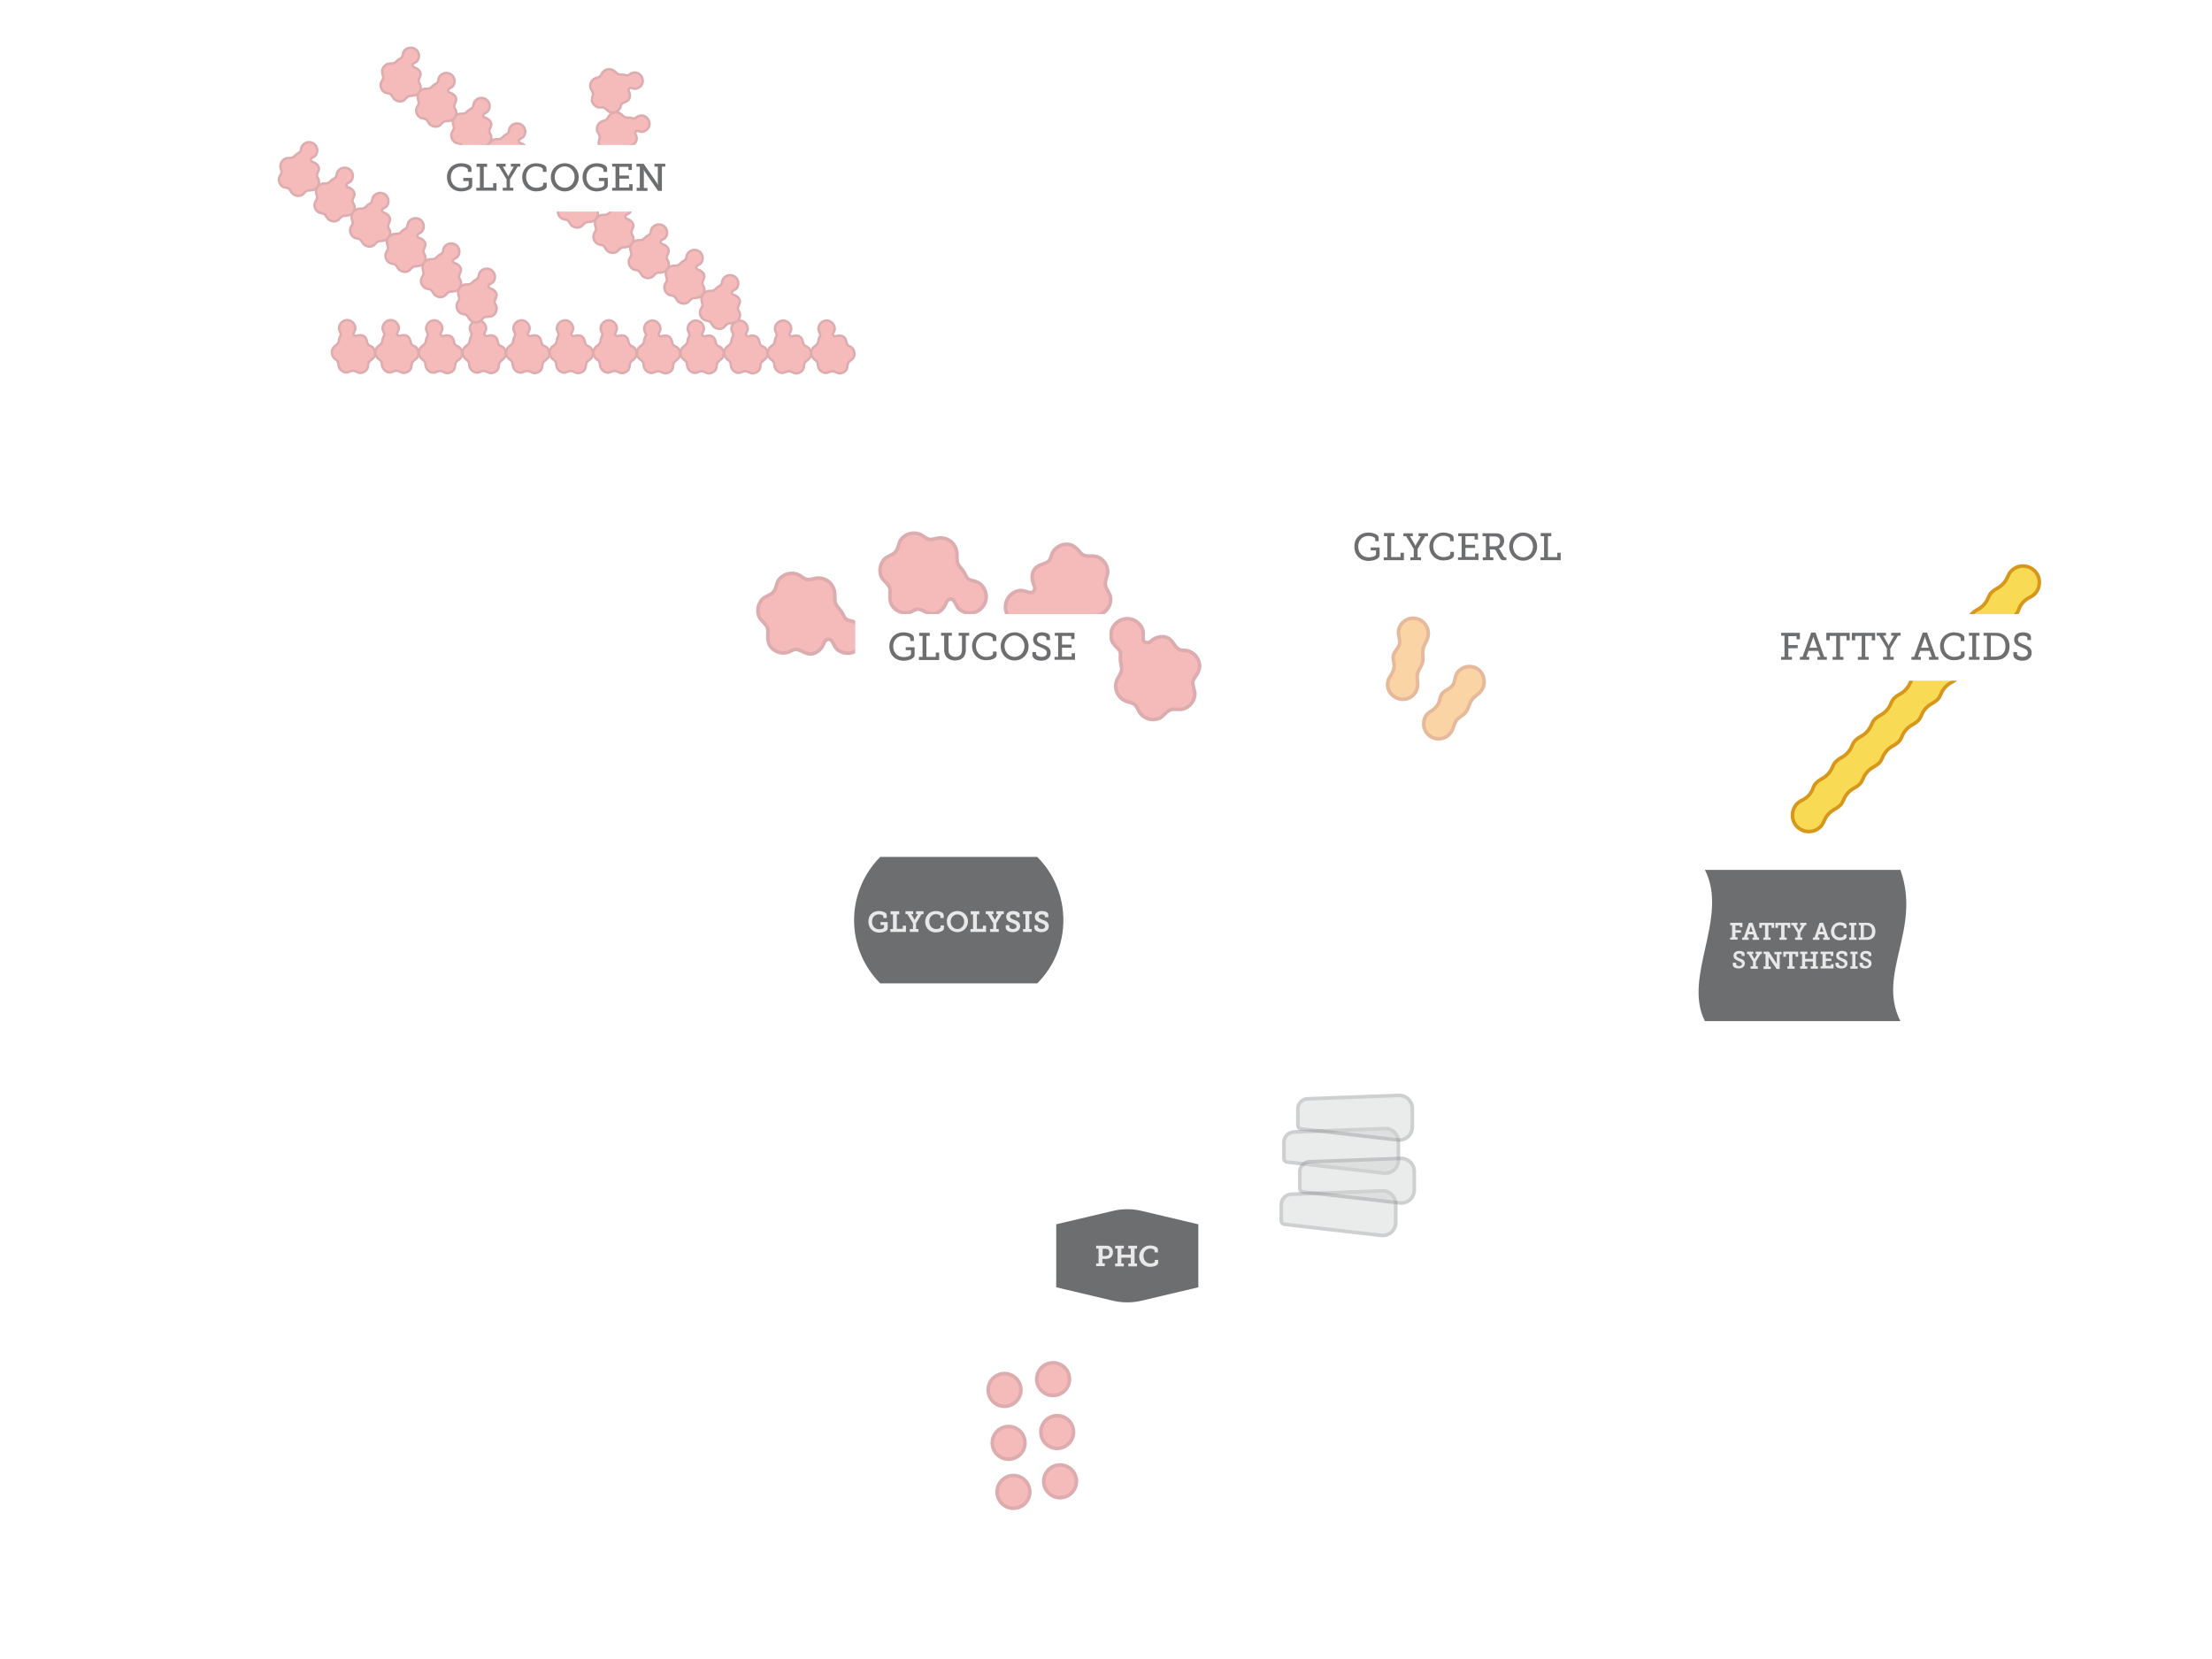 <?xml version="1.0" encoding="utf-8"?>
<!-- Generator: Adobe Illustrator 18.1.1, SVG Export Plug-In . SVG Version: 6.00 Build 0)  -->
<!DOCTYPE svg PUBLIC "-//W3C//DTD SVG 1.1//EN" "http://www.w3.org/Graphics/SVG/1.1/DTD/svg11.dtd">
<svg version="1.1" id="Layer_1" xmlns="http://www.w3.org/2000/svg" xmlns:xlink="http://www.w3.org/1999/xlink" x="0px" y="0px"
	 viewBox="0 0 920 690" enable-background="new 0 0 920 690" xml:space="preserve">
<filter  height="170%" width="170%" id="ds1" y="-20%" x="-30%">
	<feOffset  in="SourceAlpha" result="offOut" dy="1" dx="0"></feOffset>
	<feGaussianBlur  in="offOut" stdDeviation="2" result="blurOut"></feGaussianBlur>
	<feComponentTransfer>
		<feFuncA  type="linear" slope="0.5"></feFuncA>
	</feComponentTransfer>
	<feMerge>
		<feMergeNode></feMergeNode>
		<feMergeNode  in="SourceGraphic"></feMergeNode>
	</feMerge>
</filter>
<g filter="url(#ds1)">
	<path fill="#F9DA55" d="M838.3,254.7c0.7-0.7,1.1-1.5,1.4-2.4c0.8-2.2,2.5-3.9,4.6-4.9c0.7-0.3,1.4-0.8,2-1.4
		c2.6-2.7,2.5-7.2-0.2-9.7c-2.8-2.6-7.1-2.5-9.7,0.3c-0.6,0.6-1,1.4-1.3,2.1c-0.9,2.3-2.6,4.1-4.8,5.2c-0.7,0.4-1.4,0.9-2,1.5
		c-0.6,0.6-1,1.4-1.3,2.1c-0.9,2.3-2.6,4.1-4.8,5.2c-0.7,0.4-1.4,0.9-2,1.5c-0.6,0.6-1,1.4-1.3,2.1c-0.9,2.3-2.6,4.1-4.8,5.2
		c-0.7,0.4-1.4,0.9-2,1.5s-1,1.4-1.3,2.1c-0.9,2.3-2.6,4.1-4.8,5.2c-0.7,0.4-1.4,0.9-2,1.5c-0.6,0.6-1,1.4-1.3,2.1
		c-0.9,2.3-2.6,4.1-4.8,5.2c-0.7,0.4-1.4,0.9-2,1.5c-0.6,0.6-1,1.4-1.3,2.1c-0.9,2.3-2.6,4.1-4.8,5.2c-0.7,0.4-1.4,0.9-2,1.5
		c-0.6,0.6-1,1.4-1.3,2.1c-0.9,2.3-2.6,4.1-4.8,5.2c-0.7,0.4-1.4,0.9-2,1.5c-0.6,0.6-1,1.4-1.3,2.1c-0.9,2.3-2.6,4.1-4.8,5.2
		c-0.7,0.4-1.4,0.9-2,1.5c-0.6,0.6-1,1.4-1.3,2.1c-0.9,2.3-2.6,4.1-4.8,5.2c-0.7,0.4-1.4,0.9-2,1.5c-0.6,0.6-1,1.4-1.3,2.1
		c-0.9,2.3-2.6,4.1-4.8,5.2c-0.7,0.4-1.4,0.9-2,1.5c-0.7,0.7-1.1,1.5-1.4,2.4c-0.8,2.2-2.5,3.9-4.6,4.9c-0.7,0.3-1.4,0.8-2,1.4
		c-2.6,2.7-2.5,7.2,0.2,9.7c2.8,2.6,7.1,2.5,9.7-0.3c0.6-0.6,1-1.4,1.3-2.1c0.9-2.3,2.6-4.1,4.8-5.2c0.7-0.4,1.4-0.9,2-1.5
		c0.6-0.6,1-1.4,1.3-2.1c0.9-2.3,2.6-4.1,4.8-5.2c0.7-0.4,1.4-0.9,2-1.5c0.6-0.6,1-1.4,1.3-2.1c0.9-2.3,2.6-4.1,4.8-5.2
		c0.7-0.4,1.4-0.9,2-1.5c0.6-0.6,1-1.4,1.3-2.1c0.9-2.3,2.6-4.1,4.8-5.2c0.7-0.4,1.4-0.9,2-1.5c0.6-0.6,1-1.4,1.3-2.1
		c0.9-2.3,2.6-4.1,4.8-5.2c0.7-0.4,1.4-0.9,2-1.5c0.6-0.6,1-1.4,1.3-2.1c0.9-2.3,2.6-4.1,4.8-5.2c0.7-0.4,1.4-0.9,2-1.5
		c0.6-0.6,1-1.4,1.3-2.1c0.9-2.3,2.6-4.1,4.8-5.2c0.7-0.4,1.4-0.9,2-1.5c0.6-0.6,1-1.4,1.3-2.1c0.9-2.3,2.6-4.1,4.8-5.2
		c0.7-0.4,1.4-0.9,2-1.5c0.6-0.6,1-1.4,1.3-2.1c0.9-2.3,2.6-4.1,4.8-5.2c0.7-0.4,1.4-0.9,2-1.5c0.6-0.6,1-1.4,1.3-2.1
		c0.9-2.3,2.6-4.1,4.8-5.2C837,255.8,837.7,255.3,838.3,254.7z"/>
	<path fill="none" stroke="#D6971A" stroke-width="1.489" stroke-miterlimit="10" d="M838.3,254.7c0.7-0.7,1.1-1.5,1.4-2.4
		c0.8-2.2,2.5-3.9,4.6-4.9c0.7-0.3,1.4-0.8,2-1.4c2.6-2.7,2.5-7.2-0.2-9.7c-2.8-2.6-7.1-2.5-9.7,0.3c-0.6,0.6-1,1.4-1.3,2.1
		c-0.9,2.3-2.6,4.1-4.8,5.2c-0.7,0.4-1.4,0.9-2,1.5c-0.6,0.6-1,1.4-1.3,2.1c-0.9,2.3-2.6,4.1-4.8,5.2c-0.7,0.4-1.4,0.9-2,1.5
		c-0.6,0.6-1,1.4-1.3,2.1c-0.9,2.3-2.6,4.1-4.8,5.2c-0.7,0.4-1.4,0.9-2,1.5s-1,1.4-1.3,2.1c-0.9,2.3-2.6,4.1-4.8,5.2
		c-0.7,0.4-1.4,0.9-2,1.5c-0.6,0.6-1,1.4-1.3,2.1c-0.9,2.3-2.6,4.1-4.8,5.2c-0.7,0.4-1.4,0.9-2,1.5c-0.6,0.6-1,1.4-1.3,2.1
		c-0.9,2.3-2.6,4.1-4.8,5.2c-0.7,0.4-1.4,0.9-2,1.5c-0.6,0.6-1,1.4-1.3,2.1c-0.9,2.3-2.6,4.1-4.8,5.2c-0.7,0.4-1.4,0.9-2,1.5
		c-0.6,0.6-1,1.4-1.3,2.1c-0.9,2.3-2.6,4.1-4.8,5.2c-0.7,0.4-1.4,0.9-2,1.5c-0.6,0.6-1,1.4-1.3,2.1c-0.9,2.3-2.6,4.1-4.8,5.2
		c-0.7,0.4-1.4,0.9-2,1.5c-0.6,0.6-1,1.4-1.3,2.1c-0.9,2.3-2.6,4.1-4.8,5.2c-0.7,0.4-1.4,0.9-2,1.5c-0.7,0.7-1.1,1.5-1.4,2.4
		c-0.8,2.2-2.5,3.9-4.6,4.9c-0.7,0.3-1.4,0.8-2,1.4c-2.6,2.7-2.5,7.2,0.2,9.7c2.8,2.6,7.1,2.5,9.7-0.3c0.6-0.6,1-1.4,1.3-2.1
		c0.9-2.3,2.6-4.1,4.8-5.2c0.7-0.4,1.4-0.9,2-1.5c0.6-0.6,1-1.4,1.3-2.1c0.9-2.3,2.6-4.1,4.8-5.2c0.7-0.4,1.4-0.9,2-1.5
		c0.6-0.6,1-1.4,1.3-2.1c0.9-2.3,2.6-4.1,4.8-5.2c0.7-0.4,1.4-0.9,2-1.5c0.6-0.6,1-1.4,1.3-2.1c0.9-2.3,2.6-4.1,4.8-5.2
		c0.7-0.4,1.4-0.9,2-1.5c0.6-0.6,1-1.4,1.3-2.1c0.9-2.3,2.6-4.1,4.8-5.2c0.7-0.4,1.4-0.9,2-1.5c0.6-0.6,1-1.4,1.3-2.1
		c0.9-2.3,2.6-4.1,4.8-5.2c0.7-0.4,1.4-0.9,2-1.5c0.6-0.6,1-1.4,1.3-2.1c0.9-2.3,2.6-4.1,4.8-5.2c0.7-0.4,1.4-0.9,2-1.5
		c0.6-0.6,1-1.4,1.3-2.1c0.9-2.3,2.6-4.1,4.8-5.2c0.7-0.4,1.4-0.9,2-1.5c0.6-0.6,1-1.4,1.3-2.1c0.9-2.3,2.6-4.1,4.8-5.2
		c0.7-0.4,1.4-0.9,2-1.5c0.6-0.6,1-1.4,1.3-2.1c0.9-2.3,2.6-4.1,4.8-5.2C837,255.8,837.7,255.3,838.3,254.7z"/>
</g>
<g opacity="0.45" filter="url(#ds1)">
	<path fill="#E96667" d="M498.5,273.8c-0.7-1.9-2.4-3.5-4.4-4.1c-1.5-0.4-2.9,0.1-4.2-0.9c-1.4-1.1-1.5-2.2-3.3-3.9
		c-1.4-1.2-3.4-1.3-5.2-0.8c-2.9,0.9-2.8,2.7-4.9,2.1c-1.9-0.6-0.5-3.7-1.3-5.5c-1.4-3.5-5.3-5.3-8.8-3.9c-3.5,1.4-5.3,5.3-3.9,8.8
		c0.6,1.5,1.6,2.2,2.6,3.3c1,1.1,1,1.9,0.9,3.3c-0.1,1.3,0.1,2.5,0.4,3.8c0.5,2.2-0.6,3.4-1.6,5.3c-0.9,1.7-1,3.7-0.3,5.5
		c0.7,1.8,2.2,3.3,4,3.9c1.2,0.4,2.6,0.6,3.5,1.4c1,0.9,1.4,2.4,2.2,3.5c1.8,2.4,5.1,3.3,7.8,2.2c1.7-0.7,2.7-2.5,4.4-3.4
		c1.9-0.9,4.2,0.1,6.2-0.7c2.3-0.9,3.9-2.9,4.3-5.3c0.4-2.4-1.7-4.8-0.3-7.1C498.2,278.9,499.7,277,498.5,273.8z"/>
	<path fill="none" stroke="#B4474C" stroke-width="1.489" stroke-miterlimit="10" d="M498.5,273.8c-0.7-1.9-2.4-3.5-4.4-4.1
		c-1.5-0.4-2.9,0.1-4.2-0.9c-1.4-1.1-1.5-2.2-3.3-3.9c-1.4-1.2-3.4-1.3-5.2-0.8c-2.9,0.9-2.8,2.7-4.9,2.1c-1.9-0.6-0.5-3.7-1.3-5.5
		c-1.4-3.5-5.3-5.3-8.8-3.9c-3.5,1.4-5.3,5.3-3.9,8.8c0.6,1.5,1.6,2.2,2.6,3.3c1,1.1,1,1.9,0.9,3.3c-0.1,1.3,0.1,2.5,0.4,3.8
		c0.5,2.2-0.6,3.4-1.6,5.3c-0.9,1.7-1,3.7-0.3,5.5c0.7,1.8,2.2,3.3,4,3.9c1.2,0.4,2.6,0.6,3.5,1.4c1,0.9,1.4,2.4,2.2,3.5
		c1.8,2.4,5.1,3.3,7.8,2.2c1.7-0.7,2.7-2.5,4.4-3.4c1.9-0.9,4.2,0.1,6.2-0.7c2.3-0.9,3.9-2.9,4.3-5.3c0.4-2.4-1.7-4.8-0.3-7.1
		C498.2,278.9,499.7,277,498.5,273.8z"/>
</g>
<g opacity="0.45" filter="url(#ds1)">
	<path fill="#E96667" d="M321.5,269c1.6,1.3,3.8,1.9,5.8,1.4c1.5-0.3,2.5-1.5,4.1-1.3c1.7,0.3,2.3,1.2,4.8,1.8
		c1.8,0.4,3.6-0.5,4.9-1.8c2.1-2.3,1.2-3.7,3.3-4.2c1.9-0.4,2.3,3,3.8,4.2c2.9,2.4,7.2,2,9.6-0.9c2.4-2.9,2-7.2-0.9-9.6
		c-1.2-1-2.5-1.2-3.9-1.6c-1.4-0.4-1.8-1.2-2.4-2.5c-0.5-1.2-1.4-2.1-2.2-3.1c-1.5-1.7-1.1-3.3-1.2-5.4c-0.1-1.9-1-3.8-2.4-5
		c-1.5-1.2-3.5-1.8-5.4-1.5c-1.2,0.2-2.5,0.7-3.8,0.5c-1.3-0.3-2.4-1.4-3.6-2c-2.7-1.2-6-0.4-7.9,1.9c-1.2,1.4-1.1,3.5-2.2,5
		c-1.2,1.8-3.7,1.9-5.1,3.6c-1.5,1.9-2,4.4-1.2,6.7c0.8,2.3,3.8,3.4,3.8,6.1C319.3,264.5,319,266.9,321.5,269z"/>
	<path fill="none" stroke="#B4474C" stroke-width="1.489" stroke-miterlimit="10" d="M321.5,269c1.6,1.3,3.8,1.9,5.8,1.4
		c1.5-0.3,2.5-1.5,4.1-1.3c1.7,0.3,2.3,1.2,4.8,1.8c1.8,0.4,3.6-0.5,4.9-1.8c2.1-2.3,1.2-3.7,3.3-4.2c1.9-0.4,2.3,3,3.8,4.2
		c2.9,2.4,7.2,2,9.6-0.9c2.4-2.9,2-7.2-0.9-9.6c-1.2-1-2.5-1.2-3.9-1.6c-1.4-0.4-1.8-1.2-2.4-2.5c-0.5-1.2-1.4-2.1-2.2-3.1
		c-1.5-1.7-1.1-3.3-1.2-5.4c-0.1-1.9-1-3.8-2.4-5c-1.5-1.2-3.5-1.8-5.4-1.5c-1.2,0.2-2.5,0.7-3.8,0.5c-1.3-0.3-2.4-1.4-3.6-2
		c-2.7-1.2-6-0.4-7.9,1.9c-1.2,1.4-1.1,3.5-2.2,5c-1.2,1.8-3.7,1.9-5.1,3.6c-1.5,1.9-2,4.4-1.2,6.7c0.8,2.3,3.8,3.4,3.8,6.1
		C319.3,264.5,319,266.9,321.5,269z"/>
</g>
<g opacity="0.45" filter="url(#ds1)">
	<path fill="#E96667" d="M372.3,252.3c1.6,1.3,3.8,1.9,5.8,1.4c1.5-0.3,2.5-1.5,4.1-1.3c1.7,0.3,2.3,1.2,4.8,1.8
		c1.8,0.4,3.6-0.5,4.9-1.8c2.1-2.3,1.2-3.7,3.3-4.2c1.9-0.4,2.3,3,3.8,4.2c2.9,2.4,7.2,2,9.6-0.9c2.4-2.9,2-7.2-0.9-9.6
		c-1.2-1-2.5-1.2-3.9-1.6c-1.4-0.4-1.8-1.2-2.4-2.5c-0.5-1.2-1.4-2.1-2.2-3.1c-1.5-1.7-1.1-3.3-1.2-5.4c-0.1-1.9-1-3.8-2.4-5
		c-1.5-1.2-3.5-1.8-5.4-1.5c-1.2,0.2-2.5,0.7-3.8,0.5c-1.3-0.3-2.4-1.4-3.6-2c-2.7-1.2-6-0.4-7.9,1.9c-1.2,1.4-1.1,3.5-2.2,5
		c-1.2,1.8-3.7,1.9-5.1,3.6c-1.5,1.9-2,4.4-1.2,6.7c0.8,2.3,3.8,3.4,3.8,6.1C370.1,247.8,369.8,250.2,372.3,252.3z"/>
	<path fill="none" stroke="#B4474C" stroke-width="1.489" stroke-miterlimit="10" d="M372.3,252.3c1.6,1.3,3.8,1.9,5.8,1.4
		c1.5-0.3,2.5-1.5,4.1-1.3c1.7,0.3,2.3,1.2,4.8,1.8c1.8,0.4,3.6-0.5,4.9-1.8c2.1-2.3,1.2-3.7,3.3-4.2c1.9-0.4,2.3,3,3.8,4.2
		c2.9,2.4,7.2,2,9.6-0.9c2.4-2.9,2-7.2-0.9-9.6c-1.2-1-2.5-1.2-3.9-1.6c-1.4-0.4-1.8-1.2-2.4-2.5c-0.5-1.2-1.4-2.1-2.2-3.1
		c-1.5-1.7-1.1-3.3-1.2-5.4c-0.1-1.9-1-3.8-2.4-5c-1.5-1.2-3.5-1.8-5.4-1.5c-1.2,0.2-2.5,0.7-3.8,0.5c-1.3-0.3-2.4-1.4-3.6-2
		c-2.7-1.2-6-0.4-7.9,1.9c-1.2,1.4-1.1,3.5-2.2,5c-1.2,1.8-3.7,1.9-5.1,3.6c-1.5,1.9-2,4.4-1.2,6.7c0.8,2.3,3.8,3.4,3.8,6.1
		C370.1,247.8,369.8,250.2,372.3,252.3z"/>
</g>
<g opacity="0.45" filter="url(#ds1)">
	<path fill="#E96667" d="M443,225.4c-2.1,0.2-4,1.4-5.1,3.2c-0.8,1.3-0.6,2.8-1.9,3.9c-1.4,1.1-2.5,0.9-4.6,2.2
		c-1.6,1-2.2,3-2.1,4.8c0.2,3.1,1.9,3.4,0.7,5.3c-1,1.7-3.7-0.4-5.7-0.2c-3.7,0.4-6.5,3.8-6.1,7.5c0.4,3.7,3.8,6.5,7.5,6.1
		c1.6-0.2,2.6-1,3.9-1.7c1.3-0.7,2.1-0.5,3.4,0c1.2,0.4,2.5,0.5,3.8,0.6c2.2,0.1,3.2,1.5,4.7,2.9c1.4,1.3,3.4,1.9,5.3,1.7
		c1.9-0.2,3.7-1.3,4.8-2.8c0.7-1,1.2-2.3,2.3-3.1c1.1-0.8,2.7-0.7,3.9-1.3c2.7-1.2,4.5-4.1,4.1-7c-0.2-1.8-1.8-3.2-2.1-5.1
		c-0.4-2.1,1.1-4,0.9-6.2c-0.3-2.4-1.8-4.5-4-5.5c-2.3-1-5.1,0.4-7-1.5C447.7,227,446.3,225.1,443,225.4z"/>
	<path fill="none" stroke="#B4474C" stroke-width="1.489" stroke-miterlimit="10" d="M443,225.4c-2.1,0.2-4,1.4-5.1,3.2
		c-0.8,1.3-0.6,2.8-1.9,3.9c-1.4,1.1-2.5,0.9-4.6,2.2c-1.6,1-2.2,3-2.1,4.8c0.2,3.1,1.9,3.4,0.7,5.3c-1,1.7-3.7-0.4-5.7-0.2
		c-3.7,0.4-6.5,3.8-6.1,7.5c0.4,3.7,3.8,6.5,7.5,6.1c1.6-0.2,2.6-1,3.9-1.7c1.3-0.7,2.1-0.5,3.4,0c1.2,0.4,2.5,0.5,3.8,0.6
		c2.2,0.1,3.2,1.5,4.7,2.9c1.4,1.3,3.4,1.9,5.3,1.7c1.9-0.2,3.7-1.3,4.8-2.8c0.7-1,1.2-2.3,2.3-3.1c1.1-0.8,2.7-0.7,3.9-1.3
		c2.7-1.2,4.5-4.1,4.1-7c-0.2-1.8-1.8-3.2-2.1-5.1c-0.4-2.1,1.1-4,0.9-6.2c-0.3-2.4-1.8-4.5-4-5.5c-2.3-1-5.1,0.4-7-1.5
		C447.7,227,446.3,225.1,443,225.4z"/>
</g>
<g opacity="0.45" filter="url(#ds1)">
	<circle fill="#E96667" cx="438" cy="572.6" r="6.8"/>
	<circle fill="none" stroke="#B4474C" stroke-width="1.489" stroke-miterlimit="10" cx="438" cy="572.6" r="6.8"/>
</g>
<g opacity="0.45" filter="url(#ds1)">
	<path fill="#E96667" stroke="#B4474C" stroke-miterlimit="10" d="M156,146c0-1-0.4-2.1-1.2-2.7c-0.6-0.5-1.4-0.5-1.8-1.2
		c-0.4-0.8-0.3-1.3-0.8-2.4c-0.4-0.8-1.3-1.3-2.2-1.3c-1.5-0.1-1.8,0.7-2.7,0c-0.8-0.6,0.5-1.8,0.5-2.8c0-1.9-1.5-3.4-3.3-3.5
		c-1.9,0-3.4,1.5-3.5,3.3c0,0.8,0.3,1.3,0.6,2c0.3,0.7,0.1,1.1-0.2,1.7c-0.3,0.6-0.4,1.2-0.5,1.8c-0.2,1.1-0.9,1.5-1.7,2.1
		c-0.7,0.6-1.2,1.5-1.2,2.5c0,1,0.4,1.9,1.1,2.6c0.5,0.4,1.1,0.8,1.4,1.3c0.3,0.6,0.2,1.4,0.4,2c0.4,1.4,1.7,2.5,3.2,2.5
		c0.9,0,1.7-0.7,2.6-0.7c1.1-0.1,1.9,0.8,3,0.9c1.2,0,2.4-0.6,3-1.6c0.6-1.1,0.1-2.5,1.2-3.4C154.9,148.3,155.9,147.7,156,146z"/>
	<path fill="#E96667" stroke="#B4474C" stroke-miterlimit="10" d="M174.1,146c0-1-0.4-2.1-1.2-2.7c-0.6-0.5-1.4-0.5-1.8-1.2
		c-0.4-0.8-0.3-1.3-0.8-2.4c-0.4-0.8-1.3-1.3-2.2-1.3c-1.5-0.1-1.8,0.7-2.7,0c-0.8-0.6,0.5-1.8,0.5-2.8c0-1.9-1.5-3.4-3.3-3.5
		c-1.9,0-3.4,1.5-3.5,3.3c0,0.8,0.3,1.3,0.6,2c0.3,0.7,0.1,1.1-0.2,1.7c-0.3,0.6-0.4,1.2-0.5,1.8c-0.2,1.1-0.9,1.5-1.7,2.1
		c-0.7,0.6-1.2,1.5-1.2,2.5c0,1,0.4,1.9,1.1,2.6c0.5,0.4,1.1,0.8,1.4,1.3c0.3,0.6,0.2,1.4,0.4,2c0.4,1.4,1.7,2.5,3.2,2.5
		c0.9,0,1.7-0.7,2.6-0.7c1.1-0.1,1.9,0.8,3,0.9c1.2,0,2.4-0.6,3-1.6c0.6-1.1,0.1-2.5,1.2-3.4C173,148.3,174.1,147.7,174.1,146z"/>
	<path fill="#E96667" stroke="#B4474C" stroke-miterlimit="10" d="M192.2,146.1c0-1-0.4-2.1-1.2-2.7c-0.6-0.5-1.4-0.5-1.8-1.2
		c-0.4-0.8-0.3-1.3-0.8-2.4c-0.4-0.8-1.3-1.3-2.2-1.3c-1.5-0.1-1.8,0.7-2.7,0c-0.8-0.6,0.5-1.8,0.5-2.8c0-1.9-1.5-3.4-3.3-3.5
		c-1.9,0-3.4,1.5-3.5,3.3c0,0.8,0.3,1.3,0.6,2c0.3,0.7,0.1,1.1-0.2,1.7c-0.3,0.6-0.4,1.2-0.5,1.8c-0.2,1.1-0.9,1.5-1.7,2.1
		c-0.7,0.6-1.2,1.5-1.2,2.5c0,1,0.4,1.9,1.1,2.6c0.5,0.4,1.1,0.8,1.4,1.3c0.3,0.6,0.2,1.4,0.4,2c0.4,1.4,1.7,2.5,3.2,2.5
		c0.9,0,1.7-0.7,2.6-0.7c1.1-0.1,1.9,0.8,3,0.9c1.2,0,2.4-0.6,3-1.6c0.6-1.1,0.1-2.5,1.2-3.4C191.2,148.3,192.2,147.7,192.2,146.1z"
		/>
	<path fill="#E96667" stroke="#B4474C" stroke-miterlimit="10" d="M210.4,146.1c0-1-0.4-2.1-1.2-2.7c-0.6-0.5-1.4-0.5-1.8-1.2
		c-0.4-0.8-0.3-1.3-0.8-2.4c-0.4-0.8-1.3-1.3-2.2-1.3c-1.5-0.1-1.8,0.7-2.7,0c-0.8-0.6,0.5-1.8,0.5-2.8c0-1.9-1.5-3.4-3.3-3.5
		c-1.9,0-3.4,1.5-3.5,3.3c0,0.8,0.3,1.3,0.6,2c0.3,0.7,0.1,1.1-0.2,1.7c-0.3,0.6-0.4,1.2-0.5,1.8c-0.2,1.1-0.9,1.5-1.7,2.1
		c-0.7,0.6-1.2,1.5-1.2,2.5c0,1,0.4,1.9,1.1,2.6c0.5,0.4,1.1,0.8,1.4,1.3c0.3,0.6,0.2,1.4,0.4,2c0.4,1.4,1.7,2.5,3.2,2.5
		c0.9,0,1.7-0.7,2.6-0.7c1.1-0.1,1.9,0.8,3,0.9c1.2,0,2.4-0.6,3-1.6c0.6-1.1,0.1-2.5,1.2-3.4C209.3,148.3,210.3,147.8,210.4,146.1z"
		/>
	<path fill="#E96667" stroke="#B4474C" stroke-miterlimit="10" d="M228.5,146.1c0-1-0.4-2.1-1.2-2.7c-0.6-0.5-1.4-0.5-1.8-1.2
		c-0.4-0.8-0.3-1.3-0.8-2.4c-0.4-0.8-1.3-1.3-2.2-1.3c-1.5-0.1-1.8,0.7-2.7,0c-0.8-0.6,0.5-1.8,0.5-2.8c0-1.9-1.5-3.4-3.3-3.5
		c-1.9,0-3.4,1.5-3.5,3.3c0,0.8,0.3,1.3,0.6,2c0.3,0.7,0.1,1.1-0.2,1.7c-0.3,0.6-0.4,1.2-0.5,1.8c-0.2,1.1-0.9,1.5-1.7,2.1
		c-0.7,0.6-1.2,1.5-1.2,2.5c0,1,0.4,1.9,1.1,2.6c0.5,0.4,1.1,0.8,1.4,1.3c0.3,0.6,0.2,1.4,0.4,2c0.4,1.4,1.7,2.5,3.2,2.5
		c0.9,0,1.7-0.7,2.6-0.7c1.1-0.1,1.9,0.8,3,0.9c1.2,0,2.4-0.6,3-1.6c0.6-1.1,0.1-2.5,1.2-3.4C227.4,148.4,228.5,147.8,228.5,146.1z"
		/>
	<path fill="#E96667" stroke="#B4474C" stroke-miterlimit="10" d="M246.6,146.1c0-1-0.4-2.1-1.2-2.7c-0.6-0.5-1.4-0.5-1.8-1.2
		c-0.4-0.8-0.3-1.3-0.8-2.4c-0.4-0.8-1.3-1.3-2.2-1.3c-1.5-0.1-1.8,0.7-2.7,0c-0.8-0.6,0.5-1.8,0.5-2.8c0-1.9-1.5-3.4-3.3-3.5
		c-1.9,0-3.4,1.5-3.5,3.3c0,0.8,0.3,1.3,0.6,2c0.3,0.7,0.1,1.1-0.2,1.7c-0.3,0.6-0.4,1.2-0.5,1.8c-0.2,1.1-0.9,1.5-1.7,2.1
		c-0.7,0.6-1.2,1.5-1.2,2.5c0,1,0.4,1.9,1.1,2.6c0.5,0.4,1.1,0.8,1.4,1.3c0.3,0.6,0.2,1.4,0.4,2c0.4,1.4,1.7,2.5,3.2,2.5
		c0.9,0,1.7-0.7,2.6-0.7c1.1-0.1,1.9,0.8,3,0.9c1.2,0,2.4-0.6,3-1.6c0.6-1.1,0.1-2.5,1.2-3.4C245.6,148.4,246.6,147.8,246.6,146.1z"
		/>
	<path fill="#E96667" stroke="#B4474C" stroke-miterlimit="10" d="M264.8,146.1c0-1-0.4-2.1-1.2-2.7c-0.6-0.5-1.4-0.5-1.8-1.2
		c-0.4-0.8-0.3-1.3-0.8-2.4c-0.4-0.8-1.3-1.3-2.2-1.3c-1.5-0.1-1.8,0.7-2.7,0c-0.8-0.6,0.5-1.8,0.5-2.8c0-1.9-1.5-3.4-3.3-3.5
		c-1.9,0-3.4,1.5-3.5,3.3c0,0.8,0.3,1.3,0.6,2c0.3,0.7,0.1,1.1-0.2,1.7c-0.3,0.6-0.4,1.2-0.5,1.8c-0.2,1.1-0.9,1.5-1.7,2.1
		c-0.7,0.6-1.2,1.5-1.2,2.5c0,1,0.4,1.9,1.1,2.6c0.5,0.4,1.1,0.8,1.4,1.3c0.3,0.6,0.2,1.4,0.4,2c0.4,1.4,1.7,2.5,3.2,2.5
		c0.9,0,1.7-0.7,2.6-0.7c1.1-0.1,1.9,0.8,3,0.9c1.2,0,2.4-0.6,3-1.6c0.6-1.1,0.1-2.5,1.2-3.4C263.7,148.4,264.7,147.8,264.8,146.1z"
		/>
	<path fill="#E96667" stroke="#B4474C" stroke-miterlimit="10" d="M282.9,146.2c0-1-0.4-2.1-1.2-2.7c-0.6-0.5-1.4-0.5-1.8-1.2
		c-0.4-0.8-0.3-1.3-0.8-2.4c-0.4-0.8-1.3-1.3-2.2-1.3c-1.5-0.1-1.8,0.7-2.7,0c-0.8-0.6,0.5-1.8,0.5-2.8c0-1.9-1.5-3.4-3.3-3.5
		c-1.9,0-3.4,1.5-3.5,3.3c0,0.8,0.3,1.3,0.6,2c0.3,0.7,0.1,1.1-0.2,1.7c-0.3,0.6-0.4,1.2-0.5,1.8c-0.2,1.1-0.9,1.5-1.7,2.1
		c-0.7,0.6-1.2,1.5-1.2,2.5c0,1,0.4,1.9,1.1,2.6c0.5,0.4,1.1,0.8,1.4,1.3c0.3,0.6,0.2,1.4,0.4,2c0.4,1.4,1.7,2.5,3.2,2.5
		c0.9,0,1.7-0.7,2.6-0.7c1.1-0.1,1.9,0.8,3,0.9c1.2,0,2.4-0.6,3-1.6c0.6-1.1,0.1-2.5,1.2-3.4C281.8,148.4,282.9,147.8,282.9,146.2z"
		/>
	<path fill="#E96667" stroke="#B4474C" stroke-miterlimit="10" d="M301,146.2c0-1-0.4-2.1-1.2-2.7c-0.6-0.5-1.4-0.5-1.8-1.2
		c-0.4-0.8-0.3-1.3-0.8-2.4c-0.4-0.8-1.3-1.3-2.2-1.3c-1.5-0.1-1.8,0.7-2.7,0c-0.8-0.6,0.5-1.8,0.5-2.8c0-1.9-1.5-3.4-3.3-3.5
		c-1.9,0-3.4,1.5-3.5,3.3c0,0.8,0.3,1.3,0.6,2c0.3,0.7,0.1,1.1-0.2,1.7c-0.3,0.6-0.4,1.2-0.5,1.8c-0.2,1.1-0.9,1.5-1.7,2.1
		c-0.7,0.6-1.2,1.5-1.2,2.5c0,1,0.4,1.9,1.1,2.6c0.5,0.4,1.1,0.8,1.4,1.3c0.3,0.6,0.2,1.4,0.4,2c0.4,1.4,1.7,2.5,3.2,2.5
		c0.9,0,1.7-0.7,2.6-0.7c1.1-0.1,1.9,0.8,3,0.9c1.2,0,2.4-0.6,3-1.6c0.6-1.1,0.1-2.5,1.2-3.4C299.9,148.4,301,147.9,301,146.2z"/>
	<path fill="#E96667" stroke="#B4474C" stroke-miterlimit="10" d="M319.2,146.2c0-1-0.4-2.1-1.2-2.7c-0.6-0.5-1.4-0.5-1.8-1.2
		c-0.4-0.8-0.3-1.3-0.8-2.4c-0.4-0.8-1.3-1.3-2.2-1.3c-1.5-0.1-1.8,0.7-2.7,0c-0.8-0.6,0.5-1.8,0.5-2.8c0-1.9-1.5-3.4-3.3-3.5
		c-1.9,0-3.4,1.5-3.5,3.3c0,0.8,0.3,1.3,0.6,2c0.3,0.7,0.1,1.1-0.2,1.7c-0.3,0.6-0.4,1.2-0.5,1.8c-0.2,1.1-0.9,1.5-1.7,2.1
		c-0.7,0.6-1.2,1.5-1.2,2.5c0,1,0.4,1.9,1.1,2.6c0.5,0.4,1.1,0.8,1.4,1.3c0.3,0.6,0.2,1.4,0.4,2c0.4,1.4,1.7,2.5,3.2,2.5
		c0.9,0,1.7-0.7,2.6-0.7c1.1-0.1,1.9,0.8,3,0.9c1.2,0,2.4-0.6,3-1.6c0.6-1.1,0.1-2.5,1.2-3.4C318.1,148.5,319.1,147.9,319.2,146.2z"
		/>
	<path fill="#E96667" stroke="#B4474C" stroke-miterlimit="10" d="M337.3,146.2c0-1-0.4-2.1-1.2-2.7c-0.6-0.5-1.4-0.5-1.8-1.2
		c-0.4-0.8-0.3-1.3-0.8-2.4c-0.4-0.8-1.3-1.3-2.2-1.3c-1.5-0.1-1.8,0.7-2.7,0c-0.8-0.6,0.5-1.8,0.5-2.8c0-1.9-1.5-3.4-3.3-3.5
		c-1.9,0-3.4,1.5-3.5,3.3c0,0.8,0.3,1.3,0.6,2c0.3,0.7,0.1,1.1-0.2,1.7c-0.3,0.6-0.4,1.2-0.5,1.8c-0.2,1.1-0.9,1.5-1.7,2.1
		c-0.7,0.6-1.2,1.5-1.2,2.5c0,1,0.4,1.9,1.1,2.6c0.5,0.4,1.1,0.8,1.4,1.3c0.3,0.6,0.2,1.4,0.4,2c0.4,1.4,1.7,2.5,3.2,2.5
		c0.9,0,1.7-0.7,2.6-0.7c1.1-0.1,1.9,0.8,3,0.9c1.2,0,2.4-0.6,3-1.6c0.6-1.1,0.1-2.5,1.2-3.4C336.2,148.5,337.2,147.9,337.3,146.2z"
		/>
	<path fill="#E96667" stroke="#B4474C" stroke-miterlimit="10" d="M355.4,146.2c0-1-0.4-2.1-1.2-2.7c-0.6-0.5-1.4-0.5-1.8-1.2
		c-0.4-0.8-0.3-1.3-0.8-2.4c-0.4-0.8-1.3-1.3-2.2-1.3c-1.5-0.1-1.8,0.7-2.7,0c-0.8-0.6,0.5-1.8,0.5-2.8c0-1.9-1.5-3.4-3.3-3.5
		c-1.9,0-3.4,1.5-3.5,3.3c0,0.8,0.3,1.3,0.6,2c0.3,0.7,0.1,1.1-0.2,1.7c-0.3,0.6-0.4,1.2-0.5,1.8c-0.2,1.1-0.9,1.5-1.7,2.1
		c-0.7,0.6-1.2,1.5-1.2,2.5c0,1,0.4,1.9,1.1,2.6c0.5,0.4,1.1,0.8,1.4,1.3c0.3,0.6,0.2,1.4,0.4,2c0.4,1.4,1.7,2.5,3.2,2.5
		c0.9,0,1.7-0.7,2.6-0.7c1.1-0.1,1.9,0.8,3,0.9c1.2,0,2.4-0.6,3-1.6c0.6-1.1,0.1-2.5,1.2-3.4C354.3,148.5,355.4,147.9,355.4,146.2z"
		/>
	<path fill="#E96667" stroke="#B4474C" stroke-miterlimit="10" d="M203.7,58.4c0.6-0.8,0.8-1.9,0.6-2.9c-0.2-0.7-0.8-1.2-0.8-2
		c0.1-0.9,0.5-1.2,0.8-2.4c0.2-0.9-0.3-1.8-1.1-2.4c-1.2-1-1.9-0.5-2.2-1.5c-0.3-1,1.4-1.2,2-2c1.1-1.5,0.8-3.7-0.7-4.8
		c-1.5-1.1-3.7-0.8-4.8,0.7c-0.5,0.6-0.5,1.3-0.7,2c-0.2,0.7-0.5,0.9-1.2,1.3c-0.6,0.3-1,0.7-1.5,1.2c-0.8,0.8-1.6,0.7-2.7,0.7
		c-1,0.1-1.8,0.6-2.4,1.4c-0.6,0.8-0.8,1.8-0.6,2.7c0.1,0.6,0.4,1.2,0.4,1.9c-0.1,0.7-0.6,1.2-0.9,1.9c-0.5,1.4,0,3,1.2,3.9
		c0.7,0.6,1.8,0.5,2.6,0.9c0.9,0.6,1.1,1.8,2,2.4c1,0.7,2.3,0.9,3.4,0.4c1.1-0.5,1.6-2,2.9-2C201.5,59.7,202.7,59.8,203.7,58.4z"/>
	<path fill="#E96667" stroke="#B4474C" stroke-miterlimit="10" d="M218.5,69c0.6-0.8,0.8-1.9,0.6-2.9c-0.2-0.7-0.8-1.2-0.8-2
		c0.1-0.9,0.5-1.2,0.8-2.4c0.2-0.9-0.3-1.8-1.1-2.4c-1.2-1-1.9-0.5-2.2-1.5c-0.3-1,1.4-1.2,2-2c1.1-1.5,0.8-3.7-0.7-4.8
		c-1.5-1.1-3.7-0.8-4.8,0.7c-0.5,0.6-0.5,1.3-0.7,2c-0.2,0.7-0.5,0.9-1.2,1.3c-0.6,0.3-1,0.7-1.5,1.2c-0.8,0.8-1.6,0.7-2.7,0.7
		c-1,0.1-1.8,0.6-2.4,1.4c-0.6,0.8-0.8,1.8-0.6,2.7c0.1,0.6,0.4,1.2,0.4,1.9c-0.1,0.7-0.6,1.2-0.9,1.9c-0.5,1.4,0,3,1.2,3.9
		c0.7,0.6,1.8,0.5,2.6,0.9c0.9,0.6,1.1,1.8,2,2.4c1,0.7,2.3,0.9,3.4,0.4c1.1-0.5,1.6-2,2.9-2C216.3,70.2,217.5,70.3,218.5,69z"/>
	<path fill="#E96667" stroke="#B4474C" stroke-miterlimit="10" d="M233.2,79.5c0.6-0.8,0.8-1.9,0.6-2.9c-0.2-0.7-0.8-1.2-0.8-2
		c0.1-0.9,0.5-1.2,0.8-2.4c0.2-0.9-0.3-1.8-1.1-2.4c-1.2-1-1.9-0.5-2.2-1.5c-0.3-1,1.4-1.2,2-2c1.1-1.5,0.8-3.7-0.7-4.8
		c-1.5-1.1-3.7-0.8-4.8,0.7c-0.5,0.6-0.5,1.3-0.7,2c-0.2,0.7-0.5,0.9-1.2,1.3c-0.6,0.3-1,0.7-1.5,1.2c-0.8,0.8-1.6,0.7-2.7,0.7
		c-1,0.1-1.8,0.6-2.4,1.4c-0.6,0.8-0.8,1.8-0.6,2.7c0.1,0.6,0.4,1.2,0.4,1.9c-0.1,0.7-0.6,1.2-0.9,1.9c-0.5,1.4,0,3,1.2,3.9
		c0.7,0.6,1.8,0.5,2.6,0.9c0.9,0.6,1.1,1.8,2,2.4c1,0.7,2.3,0.9,3.4,0.4c1.1-0.5,1.6-2,2.9-2C231.1,80.7,232.2,80.8,233.2,79.5z"/>
	<path fill="#E96667" stroke="#B4474C" stroke-miterlimit="10" d="M174.3,37.5c0.6-0.8,0.8-1.9,0.6-2.9c-0.2-0.7-0.8-1.2-0.8-2
		c0.1-0.9,0.5-1.2,0.8-2.4c0.2-0.9-0.3-1.8-1.1-2.4c-1.2-1-1.9-0.5-2.2-1.5c-0.3-1,1.4-1.2,2-2c1.1-1.5,0.8-3.7-0.7-4.8
		c-1.5-1.1-3.7-0.8-4.8,0.7c-0.5,0.6-0.5,1.3-0.7,2c-0.2,0.7-0.5,0.9-1.2,1.3c-0.6,0.3-1,0.7-1.5,1.2c-0.8,0.8-1.6,0.7-2.7,0.7
		c-1,0.1-1.8,0.6-2.4,1.4c-0.6,0.8-0.8,1.8-0.6,2.7c0.1,0.6,0.4,1.2,0.4,1.9c-0.1,0.7-0.6,1.2-0.9,1.9c-0.5,1.4,0,3,1.2,3.9
		c0.7,0.6,1.8,0.5,2.6,0.9c0.9,0.6,1.1,1.8,2,2.4c1,0.7,2.3,0.9,3.4,0.4c1.1-0.5,1.6-2,2.9-2C172.1,38.7,173.3,38.9,174.3,37.5z"/>
	<path fill="#E96667" stroke="#B4474C" stroke-miterlimit="10" d="M189.1,48c0.6-0.8,0.8-1.9,0.6-2.9c-0.2-0.7-0.8-1.2-0.8-2
		c0.1-0.9,0.5-1.2,0.8-2.4c0.2-0.9-0.3-1.8-1.1-2.4c-1.2-1-1.9-0.5-2.2-1.5c-0.3-1,1.4-1.2,2-2c1.1-1.5,0.8-3.7-0.7-4.8
		c-1.5-1.1-3.7-0.8-4.8,0.7c-0.5,0.6-0.5,1.3-0.7,2c-0.2,0.7-0.5,0.9-1.2,1.3c-0.6,0.3-1,0.7-1.5,1.2c-0.8,0.8-1.6,0.7-2.7,0.7
		c-1,0.1-1.8,0.6-2.4,1.4c-0.6,0.8-0.8,1.8-0.6,2.7c0.1,0.6,0.4,1.2,0.4,1.9c-0.1,0.7-0.6,1.2-0.9,1.9c-0.5,1.4,0,3,1.2,3.9
		c0.7,0.6,1.8,0.5,2.6,0.9c0.9,0.6,1.1,1.8,2,2.4c1,0.7,2.3,0.9,3.4,0.4c1.1-0.5,1.6-2,2.9-2C186.9,49.3,188.1,49.4,189.1,48z"/>
	<path fill="#E96667" stroke="#B4474C" stroke-miterlimit="10" d="M248,90c0.6-0.8,0.8-1.9,0.6-2.9c-0.2-0.7-0.8-1.2-0.8-2
		c0.1-0.9,0.5-1.2,0.8-2.4c0.2-0.9-0.3-1.8-1.1-2.4c-1.2-1-1.9-0.5-2.2-1.5c-0.3-1,1.4-1.2,2-2c1.1-1.5,0.8-3.7-0.7-4.8
		c-1.5-1.1-3.7-0.8-4.8,0.7c-0.5,0.6-0.5,1.3-0.7,2c-0.2,0.7-0.5,0.9-1.2,1.3c-0.6,0.3-1,0.7-1.5,1.2c-0.8,0.8-1.6,0.7-2.7,0.7
		c-1,0.1-1.8,0.6-2.4,1.4c-0.6,0.8-0.8,1.8-0.6,2.7c0.1,0.6,0.4,1.2,0.4,1.9c-0.1,0.7-0.6,1.2-0.9,1.9c-0.5,1.4,0,3,1.2,3.9
		c0.7,0.6,1.8,0.5,2.6,0.9c0.9,0.6,1.1,1.8,2,2.4c1,0.7,2.3,0.9,3.4,0.4c1.1-0.5,1.6-2,2.9-2C245.8,91.2,247,91.3,248,90z"/>
	<path fill="#E96667" stroke="#B4474C" stroke-miterlimit="10" d="M262.8,100.5c0.6-0.8,0.8-1.9,0.6-2.9c-0.2-0.7-0.8-1.2-0.8-2
		c0.1-0.9,0.5-1.2,0.8-2.4c0.2-0.9-0.3-1.8-1.1-2.4c-1.2-1-1.9-0.5-2.2-1.5c-0.3-1,1.4-1.2,2-2c1.1-1.5,0.8-3.7-0.7-4.8
		c-1.5-1.1-3.7-0.8-4.8,0.7c-0.5,0.6-0.5,1.3-0.7,2c-0.2,0.7-0.5,0.9-1.2,1.3c-0.6,0.3-1,0.7-1.5,1.2c-0.8,0.8-1.6,0.7-2.7,0.7
		c-1,0.1-1.8,0.6-2.4,1.4c-0.6,0.8-0.8,1.8-0.6,2.7c0.1,0.6,0.4,1.2,0.4,1.9c-0.1,0.7-0.6,1.2-0.9,1.9c-0.5,1.4,0,3,1.2,3.9
		c0.7,0.6,1.8,0.5,2.6,0.9c0.9,0.6,1.1,1.8,2,2.4c1,0.7,2.3,0.9,3.4,0.4c1.1-0.5,1.6-2,2.9-2C260.6,101.7,261.8,101.9,262.8,100.5z"
		/>
	<path fill="#E96667" stroke="#B4474C" stroke-miterlimit="10" d="M255.3,45.8c1-0.1,2-0.8,2.5-1.7c0.4-0.7,0.3-1.4,0.9-2
		c0.7-0.5,1.2-0.5,2.3-1.2c0.8-0.5,1-1.5,1-2.4c-0.1-1.5-1-1.7-0.4-2.6c0.5-0.9,1.9,0.2,2.8,0c1.9-0.3,3.2-2,2.9-3.8
		c-0.3-1.9-2-3.2-3.8-2.9c-0.8,0.1-1.3,0.5-1.9,0.9c-0.6,0.4-1,0.3-1.7,0.1c-0.6-0.2-1.2-0.2-1.9-0.2c-1.1,0-1.6-0.7-2.4-1.4
		c-0.7-0.6-1.7-0.9-2.7-0.8c-1,0.1-1.8,0.7-2.4,1.5c-0.3,0.5-0.6,1.2-1.1,1.6c-0.6,0.4-1.3,0.4-1.9,0.7c-1.4,0.6-2.2,2.1-2,3.6
		c0.1,0.9,0.9,1.6,1.1,2.5c0.2,1-0.5,2-0.4,3.1c0.2,1.2,1,2.2,2.1,2.7c1.1,0.5,2.5-0.3,3.5,0.7C252.9,45.1,253.6,46.1,255.3,45.8z"
		/>
	<path fill="#E96667" stroke="#B4474C" stroke-miterlimit="10" d="M258.1,63.7c1-0.1,2-0.8,2.5-1.7c0.4-0.7,0.3-1.4,0.9-2
		c0.7-0.5,1.2-0.5,2.3-1.2c0.8-0.5,1-1.5,1-2.4c-0.1-1.5-1-1.7-0.4-2.6c0.5-0.9,1.9,0.2,2.8,0c1.9-0.3,3.2-2,2.9-3.8
		c-0.3-1.9-2-3.2-3.8-2.9c-0.8,0.1-1.3,0.5-1.9,0.9c-0.6,0.4-1,0.3-1.7,0.1c-0.6-0.2-1.2-0.2-1.9-0.2c-1.1,0-1.6-0.7-2.4-1.4
		c-0.7-0.6-1.7-0.9-2.7-0.8c-1,0.1-1.8,0.7-2.4,1.5c-0.3,0.5-0.6,1.2-1.1,1.6c-0.6,0.4-1.3,0.4-1.9,0.7c-1.4,0.6-2.2,2.1-2,3.6
		c0.1,0.9,0.9,1.6,1.1,2.5c0.2,1-0.5,2-0.4,3.1c0.2,1.2,1,2.2,2.1,2.7c1.1,0.5,2.5-0.3,3.5,0.7C255.7,63,256.4,64,258.1,63.7z"/>
	<path fill="#E96667" stroke="#B4474C" stroke-miterlimit="10" d="M260.9,81.7c1-0.1,2-0.8,2.5-1.7c0.4-0.7,0.3-1.4,0.9-2
		c0.7-0.5,1.2-0.5,2.3-1.2c0.8-0.5,1-1.5,1-2.4c-0.1-1.5-1-1.7-0.4-2.6c0.5-0.9,1.9,0.2,2.8,0c1.9-0.3,3.2-2,2.9-3.8
		c-0.3-1.9-2-3.2-3.8-2.9c-0.8,0.1-1.3,0.5-1.9,0.9c-0.6,0.4-1,0.3-1.7,0.1c-0.6-0.2-1.2-0.2-1.9-0.2c-1.1,0-1.6-0.7-2.4-1.4
		c-0.7-0.6-1.7-0.9-2.7-0.8c-1,0.1-1.8,0.7-2.4,1.5c-0.3,0.5-0.6,1.2-1.1,1.6c-0.6,0.4-1.3,0.4-1.9,0.7c-1.4,0.6-2.2,2.1-2,3.6
		c0.1,0.9,0.9,1.6,1.1,2.5c0.2,1-0.5,2-0.4,3.1c0.2,1.2,1,2.2,2.1,2.7c1.1,0.5,2.5-0.3,3.5,0.7C258.5,80.9,259.2,81.9,260.9,81.7z"
		/>
	<path fill="#E96667" stroke="#B4474C" stroke-miterlimit="10" d="M277.5,111c0.6-0.8,0.8-1.9,0.6-2.9c-0.2-0.7-0.8-1.2-0.8-2
		c0.1-0.9,0.5-1.2,0.8-2.4c0.2-0.9-0.3-1.8-1.1-2.4c-1.2-1-1.9-0.5-2.2-1.5c-0.3-1,1.4-1.2,2-2c1.1-1.5,0.8-3.7-0.7-4.8
		c-1.5-1.1-3.7-0.8-4.8,0.7c-0.5,0.6-0.5,1.3-0.7,2c-0.2,0.7-0.5,0.9-1.2,1.3c-0.6,0.3-1,0.7-1.5,1.2c-0.8,0.8-1.6,0.7-2.7,0.7
		c-1,0.1-1.8,0.6-2.4,1.4c-0.6,0.8-0.8,1.8-0.6,2.7c0.1,0.6,0.4,1.2,0.4,1.9c-0.1,0.7-0.6,1.2-0.9,1.9c-0.5,1.4,0,3,1.2,3.9
		c0.7,0.6,1.8,0.5,2.6,0.9c0.9,0.6,1.1,1.8,2,2.4c1,0.7,2.3,0.9,3.4,0.4c1.1-0.5,1.6-2,2.9-2C275.4,112.3,276.5,112.4,277.5,111z"/>
	<path fill="#E96667" stroke="#B4474C" stroke-miterlimit="10" d="M292.3,121.6c0.6-0.8,0.8-1.9,0.6-2.9c-0.2-0.7-0.8-1.2-0.8-2
		c0.1-0.9,0.5-1.2,0.8-2.4c0.2-0.9-0.3-1.8-1.1-2.4c-1.2-1-1.9-0.5-2.2-1.5c-0.3-1,1.4-1.2,2-2c1.1-1.5,0.8-3.7-0.7-4.8
		c-1.5-1.1-3.7-0.8-4.8,0.7c-0.5,0.6-0.5,1.3-0.7,2c-0.2,0.7-0.5,0.9-1.2,1.3c-0.6,0.3-1,0.7-1.5,1.2c-0.8,0.8-1.6,0.7-2.7,0.7
		c-1,0.1-1.8,0.6-2.4,1.4c-0.6,0.8-0.8,1.8-0.6,2.7c0.1,0.6,0.4,1.2,0.4,1.9c-0.1,0.7-0.6,1.2-0.9,1.9c-0.5,1.4,0,3,1.2,3.9
		c0.7,0.6,1.8,0.5,2.6,0.9c0.9,0.6,1.1,1.8,2,2.4c1,0.7,2.3,0.9,3.4,0.4c1.1-0.5,1.6-2,2.9-2C290.1,122.8,291.3,122.9,292.3,121.6z"
		/>
	<path fill="#E96667" stroke="#B4474C" stroke-miterlimit="10" d="M307.1,132.1c0.6-0.8,0.8-1.9,0.6-2.9c-0.2-0.7-0.8-1.2-0.8-2
		c0.1-0.9,0.5-1.2,0.8-2.4c0.2-0.9-0.3-1.8-1.1-2.4c-1.2-1-1.9-0.5-2.2-1.5c-0.3-1,1.4-1.2,2-2c1.1-1.5,0.8-3.7-0.7-4.8
		c-1.5-1.1-3.7-0.8-4.8,0.7c-0.5,0.6-0.5,1.3-0.7,2c-0.2,0.7-0.5,0.9-1.2,1.3c-0.6,0.3-1,0.7-1.5,1.2c-0.8,0.8-1.6,0.7-2.7,0.7
		c-1,0.1-1.8,0.6-2.4,1.4c-0.6,0.8-0.8,1.8-0.6,2.7c0.1,0.6,0.4,1.2,0.4,1.9c-0.1,0.7-0.6,1.2-0.9,1.9c-0.5,1.4,0,3,1.2,3.9
		c0.7,0.6,1.8,0.5,2.6,0.9c0.9,0.6,1.1,1.8,2,2.4c1,0.7,2.3,0.9,3.4,0.4c1.1-0.5,1.6-2,2.9-2C304.9,133.3,306.1,133.4,307.1,132.1z"
		/>
	<path fill="#E96667" stroke="#B4474C" stroke-miterlimit="10" d="M132,76.8c0.6-0.8,0.8-1.9,0.6-2.9c-0.2-0.7-0.8-1.2-0.8-2
		c0.1-0.9,0.5-1.2,0.8-2.4c0.2-0.9-0.3-1.8-1.1-2.4c-1.2-1-1.9-0.5-2.2-1.5c-0.3-1,1.4-1.2,2-2c1.1-1.5,0.8-3.7-0.7-4.8
		c-1.5-1.1-3.7-0.8-4.8,0.7c-0.5,0.6-0.5,1.3-0.7,2c-0.2,0.7-0.5,0.9-1.2,1.3c-0.6,0.3-1,0.7-1.5,1.2c-0.8,0.8-1.6,0.7-2.7,0.7
		c-1,0.1-1.8,0.6-2.4,1.4c-0.6,0.8-0.8,1.8-0.6,2.7c0.1,0.6,0.4,1.2,0.4,1.9c-0.1,0.7-0.6,1.2-0.9,1.9c-0.5,1.4,0,3,1.2,3.9
		c0.7,0.6,1.8,0.5,2.6,0.9c0.9,0.6,1.1,1.8,2,2.4c1,0.7,2.3,0.9,3.4,0.4c1.1-0.5,1.6-2,2.9-2C129.8,78.1,131,78.2,132,76.8z"/>
	<path fill="#E96667" stroke="#B4474C" stroke-miterlimit="10" d="M146.8,87.4c0.6-0.8,0.8-1.9,0.6-2.9c-0.2-0.7-0.8-1.2-0.8-2
		c0.1-0.9,0.5-1.2,0.8-2.4c0.2-0.9-0.3-1.8-1.1-2.4c-1.2-1-1.9-0.5-2.2-1.5c-0.3-1,1.4-1.2,2-2c1.1-1.5,0.8-3.7-0.7-4.8
		c-1.5-1.1-3.7-0.8-4.8,0.7c-0.5,0.6-0.5,1.3-0.7,2c-0.2,0.7-0.5,0.9-1.2,1.3c-0.6,0.3-1,0.7-1.5,1.2c-0.8,0.8-1.6,0.7-2.7,0.7
		c-1,0.1-1.8,0.6-2.4,1.4c-0.6,0.8-0.8,1.8-0.6,2.7c0.1,0.6,0.4,1.2,0.4,1.9c-0.1,0.7-0.6,1.2-0.9,1.9c-0.5,1.4,0,3,1.2,3.9
		c0.7,0.6,1.8,0.5,2.6,0.9c0.9,0.6,1.1,1.8,2,2.4c1,0.7,2.3,0.9,3.4,0.4c1.1-0.5,1.6-2,2.9-2C144.6,88.6,145.8,88.7,146.8,87.4z"/>
	<path fill="#E96667" stroke="#B4474C" stroke-miterlimit="10" d="M161.6,97.9c0.6-0.8,0.8-1.9,0.6-2.9c-0.2-0.7-0.8-1.2-0.8-2
		c0.1-0.9,0.5-1.2,0.8-2.4c0.2-0.9-0.3-1.8-1.1-2.4c-1.2-1-1.9-0.5-2.2-1.5c-0.3-1,1.4-1.2,2-2c1.1-1.5,0.8-3.7-0.7-4.8
		c-1.5-1.1-3.7-0.8-4.8,0.7c-0.5,0.6-0.5,1.3-0.7,2c-0.2,0.7-0.5,0.9-1.2,1.3c-0.6,0.3-1,0.7-1.5,1.2c-0.8,0.8-1.6,0.7-2.7,0.7
		c-1,0.1-1.8,0.6-2.4,1.4c-0.6,0.8-0.8,1.8-0.6,2.7c0.1,0.6,0.4,1.2,0.4,1.9c-0.1,0.7-0.6,1.2-0.9,1.9c-0.5,1.4,0,3,1.2,3.9
		c0.7,0.6,1.8,0.5,2.6,0.9c0.9,0.6,1.1,1.8,2,2.4c1,0.7,2.3,0.9,3.4,0.4c1.1-0.5,1.6-2,2.9-2C159.4,99.1,160.6,99.2,161.6,97.9z"/>
	<path fill="#E96667" stroke="#B4474C" stroke-miterlimit="10" d="M176.3,108.4c0.6-0.8,0.8-1.9,0.6-2.9c-0.2-0.7-0.8-1.2-0.8-2
		c0.1-0.9,0.5-1.2,0.8-2.4c0.2-0.9-0.3-1.8-1.1-2.4c-1.2-1-1.9-0.5-2.2-1.5c-0.3-1,1.4-1.2,2-2c1.1-1.5,0.8-3.7-0.7-4.8
		c-1.5-1.1-3.7-0.8-4.8,0.7c-0.5,0.6-0.5,1.3-0.7,2c-0.2,0.7-0.5,0.9-1.2,1.3c-0.6,0.3-1,0.7-1.5,1.2c-0.8,0.8-1.6,0.7-2.7,0.7
		c-1,0.1-1.8,0.6-2.4,1.4c-0.6,0.8-0.8,1.8-0.6,2.7c0.1,0.6,0.4,1.2,0.4,1.9c-0.1,0.7-0.6,1.2-0.9,1.9c-0.5,1.4,0,3,1.2,3.9
		c0.7,0.6,1.8,0.5,2.6,0.9c0.9,0.6,1.1,1.8,2,2.4c1,0.7,2.3,0.9,3.4,0.4c1.1-0.5,1.6-2,2.9-2C174.1,109.6,175.3,109.7,176.3,108.4z"
		/>
	<path fill="#E96667" stroke="#B4474C" stroke-miterlimit="10" d="M191.1,118.9c0.6-0.8,0.8-1.9,0.6-2.9c-0.2-0.7-0.8-1.2-0.8-2
		c0.1-0.9,0.5-1.2,0.8-2.4c0.2-0.9-0.3-1.8-1.1-2.4c-1.2-1-1.9-0.5-2.2-1.5c-0.3-1,1.4-1.2,2-2c1.1-1.5,0.8-3.7-0.7-4.8
		c-1.5-1.1-3.7-0.8-4.8,0.7c-0.5,0.6-0.5,1.3-0.7,2c-0.2,0.7-0.5,0.9-1.2,1.3c-0.6,0.3-1,0.7-1.5,1.2c-0.8,0.8-1.6,0.7-2.7,0.7
		c-1,0.1-1.8,0.6-2.4,1.4c-0.6,0.8-0.8,1.8-0.6,2.7c0.1,0.6,0.4,1.2,0.4,1.9c-0.1,0.7-0.6,1.2-0.9,1.9c-0.5,1.4,0,3,1.2,3.9
		c0.7,0.6,1.8,0.5,2.6,0.9c0.9,0.6,1.1,1.8,2,2.4c1,0.7,2.3,0.9,3.4,0.4c1.1-0.5,1.6-2,2.9-2C188.9,120.1,190.1,120.3,191.1,118.9z"
		/>
	<path fill="#E96667" stroke="#B4474C" stroke-miterlimit="10" d="M205.9,129.4c0.6-0.8,0.8-1.9,0.6-2.9c-0.2-0.7-0.8-1.2-0.8-2
		c0.1-0.9,0.5-1.2,0.8-2.4c0.2-0.9-0.3-1.8-1.1-2.4c-1.2-1-1.9-0.5-2.2-1.5c-0.3-1,1.4-1.2,2-2c1.1-1.5,0.8-3.7-0.7-4.8
		c-1.5-1.1-3.7-0.8-4.8,0.7c-0.5,0.6-0.5,1.3-0.7,2c-0.2,0.7-0.5,0.9-1.2,1.3c-0.6,0.3-1,0.7-1.5,1.2c-0.8,0.8-1.6,0.7-2.7,0.7
		c-1,0.1-1.8,0.6-2.4,1.4c-0.6,0.8-0.8,1.8-0.6,2.7c0.1,0.6,0.4,1.2,0.4,1.9c-0.1,0.7-0.6,1.2-0.9,1.9c-0.5,1.4,0,3,1.2,3.9
		c0.7,0.6,1.8,0.5,2.6,0.9c0.9,0.6,1.1,1.8,2,2.4c1,0.7,2.3,0.9,3.4,0.4c1.1-0.5,1.6-2,2.9-2C203.7,130.7,204.9,130.8,205.9,129.4z"
		/>
</g>
<g>
	<g filter="url(#ds1)">
		<rect x="551.1" y="212.9" fill="#FFFFFF" width="109.9" height="27.7"/>
	</g>
	<g>
		<g>
			<path fill="#6D6E70" d="M569.1,221.5c2,0,4.3,0.8,4.3,2.2v1.4H572v-0.8c0-0.9-1.5-1.4-2.8-1.4c-2.6,0-4.3,1.8-4.3,4.4
				c0,2.6,1.7,4.5,4.4,4.5c1,0,3-0.3,3-1.4v-1.5h-2.2v-1.2h3.7v3.2c0,1.7-2.9,2.4-4.6,2.4c-3.5,0-5.9-2.5-5.9-5.9
				C563.2,224,565.6,221.5,569.1,221.5z"/>
			<path fill="#6D6E70" d="M575.6,231.8h1.4V223h-1.4v-1.3h4.4v1.3h-1.4v8.7h3.9v-1.8h1.4v3.1h-8.4V231.8z"/>
			<path fill="#6D6E70" d="M586.6,231.8h1.4v-3.5l-3.2-5.3h-1.1v-1.2h3.9v1.2h-1.2l2.1,3.6c0.1,0.2,0.2,0.5,0.2,0.5h0
				c0,0,0.1-0.2,0.2-0.5l2.1-3.6H590v-1.2h3.9v1.2h-1.1l-3.2,5.3v3.5h1.4v1.2h-4.4V231.8z"/>
			<path fill="#6D6E70" d="M600.3,221.5c1.4,0,4.3,0.5,4.3,2.2v1.4h-1.5v-0.9c0-1-1.7-1.4-2.8-1.4c-2.4,0-4.2,1.8-4.2,4.3
				c0,2.7,1.8,4.6,4.3,4.6c0.8,0,2.8-0.3,2.8-1.3v-0.9h1.5v1.4c0,1.7-2.8,2.2-4.4,2.2c-3.4,0-5.8-2.6-5.8-5.9
				C594.5,224,597.1,221.5,600.3,221.5z"/>
			<path fill="#6D6E70" d="M606.5,231.8h1.4V223h-1.4v-1.2h8.2v2.6h-1.4V223h-3.8v3.6h4v1.3h-4v3.7h4v-1.4h1.4v2.7h-8.5V231.8z"/>
			<path fill="#6D6E70" d="M616.6,231.8h1.4V223h-1.4v-1.2h4.9c0.8,0,1.5,0,2.1,0.2c1.2,0.4,2,1.4,2,2.9c0,1.6-0.9,2.8-2.3,3.2v0
				c0,0,0.3,0.2,0.5,0.5l1.6,2.8c0.2,0.3,0.4,0.4,0.8,0.4h0.3v1.2h-1c-1,0-1.2-0.2-1.6-0.8l-1.7-3.1c-0.3-0.5-0.5-0.6-1.2-0.6h-1.3
				v3.3h1.4v1.2h-4.4V231.8z M621.9,227.2c1.2,0,2-0.8,2-2.1c0-0.9-0.4-1.5-1.1-1.8c-0.4-0.1-0.8-0.2-1.4-0.2h-1.9v4.1H621.9z"/>
			<path fill="#6D6E70" d="M633.5,221.5c3.3,0,5.8,2.5,5.8,5.8c0,3.3-2.5,5.9-5.8,5.9c-3.3,0-5.8-2.6-5.8-5.9
				C627.7,224,630.2,221.5,633.5,221.5z M633.5,231.8c2.3,0,4.1-2,4.1-4.5c0-2.5-1.9-4.4-4.1-4.4c-2.3,0-4.2,1.9-4.2,4.4
				C629.3,229.8,631.2,231.8,633.5,231.8z"/>
			<path fill="#6D6E70" d="M640.8,231.8h1.4V223h-1.4v-1.3h4.4v1.3h-1.4v8.7h3.9v-1.8h1.4v3.1h-8.4V231.8z"/>
		</g>
	</g>
</g>
<g>
	<g filter="url(#ds1)">
		<rect x="728.6" y="254.4" fill="#FFFFFF" width="128.5" height="27.7"/>
	</g>
	<g>
		<g>
			<path fill="#6D6E70" d="M740.8,273.2h1.4v-8.8h-1.4v-1.2h7.8v2.7h-1.4v-1.3h-3.4v3.7h3.9v1.3h-3.9v3.6h1.5v1.2h-4.5V273.2z"/>
			<path fill="#6D6E70" d="M748.6,273.2h1.1l3.6-10.1h1.8l3.6,10.1h1.1v1.2h-3.9v-1.2h1.2l-0.9-2.5h-4l-0.9,2.5h1.2v1.2h-3.9V273.2z
				 M755.8,269.4l-1.4-3.9c-0.2-0.5-0.2-0.9-0.2-0.9h0c0,0,0,0.4-0.2,0.9l-1.4,3.9H755.8z"/>
			<path fill="#6D6E70" d="M762.3,273.2h1.4v-8.7h-2.7v1.8h-1.4v-3.1h9.7v3.1H768v-1.8h-2.7v8.7h1.4v1.2h-4.5V273.2z"/>
			<path fill="#6D6E70" d="M772.9,273.2h1.4v-8.7h-2.7v1.8h-1.4v-3.1h9.7v3.1h-1.4v-1.8h-2.7v8.7h1.4v1.2h-4.5V273.2z"/>
			<path fill="#6D6E70" d="M783.4,273.2h1.4v-3.5l-3.2-5.3h-1.1v-1.2h3.9v1.2h-1.2l2.1,3.6c0.1,0.2,0.2,0.5,0.2,0.5h0
				c0,0,0.1-0.2,0.2-0.5l2.1-3.6h-1.2v-1.2h3.9v1.2h-1.1l-3.2,5.3v3.5h1.4v1.2h-4.4V273.2z"/>
			<path fill="#6D6E70" d="M795,273.2h1.1l3.6-10.1h1.8l3.6,10.1h1.1v1.2h-3.9v-1.2h1.2l-0.9-2.5h-4l-0.9,2.5h1.2v1.2H795V273.2z
				 M802.2,269.4l-1.4-3.9c-0.2-0.5-0.2-0.9-0.2-0.9h0c0,0,0,0.4-0.2,0.9l-1.4,3.9H802.2z"/>
			<path fill="#6D6E70" d="M812.7,263c1.4,0,4.3,0.5,4.3,2.2v1.4h-1.5v-0.9c0-1-1.7-1.4-2.8-1.4c-2.4,0-4.2,1.8-4.2,4.3
				c0,2.7,1.8,4.6,4.3,4.6c0.8,0,2.8-0.3,2.8-1.3V271h1.5v1.4c0,1.7-2.8,2.2-4.4,2.2c-3.4,0-5.8-2.6-5.8-5.9
				C806.9,265.4,809.4,263,812.7,263z"/>
			<path fill="#6D6E70" d="M818.9,273.2h1.4v-8.8h-1.4v-1.2h4.4v1.2h-1.4v8.8h1.4v1.2h-4.4V273.2z"/>
			<path fill="#6D6E70" d="M825,273.2h1.4v-8.8H825v-1.2h4.8c0.9,0,1.6,0,2.4,0.3c2.2,0.7,3.6,2.6,3.6,5.4c0,2.7-1.4,4.6-3.6,5.3
				c-0.7,0.2-1.5,0.3-2.4,0.3H825V273.2z M829.7,273.1c0.7,0,1.3-0.1,1.9-0.3c1.5-0.5,2.5-2,2.5-4c0-2.1-0.9-3.5-2.4-4.1
				c-0.6-0.2-1.2-0.3-1.9-0.3H828v8.7H829.7z"/>
			<path fill="#6D6E70" d="M838.9,271.1v0.8c0,0.8,1.1,1.3,2.3,1.3c1.3,0,2.2-0.6,2.2-1.7c0-1.3-1.3-1.7-2.7-2.3
				c-1.5-0.6-3-1.2-3-3.2c0-2.1,1.7-3,3.6-3c1.7,0,3.4,0.6,3.4,1.9v1.3h-1.5v-0.8c0-0.7-1-1-1.9-1c-1.1,0-2,0.5-2,1.6
				c0,1.2,1.1,1.6,2.4,2.1c1.7,0.6,3.3,1.3,3.3,3.4c0,2.2-1.8,3.3-3.9,3.3c-1.8,0-3.7-0.8-3.7-2.4v-1.2H838.9z"/>
		</g>
	</g>
</g>
<g>
	<path fill="#6D6E70" d="M790.4,424.7c-27.1,0-54.2,0-81.3,0c-9.4-18.4,10.1-43.1,0-62.9c27.1,0,54.2,0,81.3,0
		C799.3,386.6,780.4,404.9,790.4,424.7z"/>
	<g>
		<g>
			<path fill="#E8E8E8" d="M719.6,389.9h0.8v-5.1h-0.8v-1h5.1v1.8h-1.1v-0.7h-1.8v2h2.3v1h-2.3v1.9h0.9v1h-3.1V389.9z"/>
			<path fill="#E8E8E8" d="M724.7,389.9h0.6l2.1-6.1h1.5l2.1,6.1h0.6v1h-2.7v-1h0.7l-0.4-1.3h-2.2l-0.4,1.3h0.7v1h-2.7V389.9z
				 M729,387.5l-0.7-2l-0.1-0.4c0-0.1,0-0.1,0-0.2h0l0,0.2c0,0.1-0.1,0.2-0.1,0.4l-0.7,2H729z"/>
			<path fill="#E8E8E8" d="M733.3,389.9h0.8v-5.1h-1.3v1.1h-1.1v-2.1h6.2v2.1h-1.1v-1.1h-1.3v5.1h0.9v1h-3V389.9z"/>
			<path fill="#E8E8E8" d="M740,389.9h0.8v-5.1h-1.3v1.1h-1.1v-2.1h6.2v2.1h-1.1v-1.1h-1.3v5.1h0.9v1h-3V389.9z"/>
			<path fill="#E8E8E8" d="M746.7,389.9h0.9v-2l-1.9-3.1H745v-1h2.6v1H747l1.1,1.9c0,0.1,0.1,0.2,0.1,0.2c0,0,0,0.1,0,0.1h0
				c0,0,0-0.1,0-0.1c0-0.1,0.1-0.1,0.1-0.2l1.1-1.9h-0.7v-1h2.6v1h-0.6l-1.9,3.1v2h0.8v1h-3V389.9z"/>
			<path fill="#E8E8E8" d="M754.1,389.9h0.6l2.1-6.1h1.5l2.1,6.1h0.6v1h-2.7v-1h0.7l-0.4-1.3h-2.2l-0.4,1.3h0.7v1h-2.7V389.9z
				 M758.4,387.5l-0.7-2l-0.1-0.4c0-0.1,0-0.1,0-0.2h0l0,0.2c0,0.1,0,0.2-0.1,0.4l-0.7,2H758.4z"/>
			<path fill="#E8E8E8" d="M765.2,383.6c0.9,0,2.8,0.3,2.8,1.4v1h-1.2v-0.5c0-0.5-0.9-0.7-1.5-0.7c-1.4,0-2.4,1-2.4,2.5
				c0,1.6,1,2.6,2.4,2.6c0.4,0,1.5-0.1,1.5-0.7v-0.5h1.2v1c0,1.1-1.8,1.4-2.8,1.4c-2.2,0-3.7-1.6-3.7-3.7
				C761.6,385.2,763.2,383.6,765.2,383.6z"/>
			<path fill="#E8E8E8" d="M769.1,389.9h0.8v-5.1h-0.8v-1h3v1h-0.9v5.1h0.9v1h-3V389.9z"/>
			<path fill="#E8E8E8" d="M773.1,389.9h0.8v-5.1h-0.8v-1h3.1c0.6,0,1,0,1.5,0.2c1.4,0.4,2.3,1.6,2.3,3.4c0,1.7-0.8,2.9-2.2,3.3
				c-0.5,0.2-1,0.2-1.6,0.2h-3.1V389.9z M776.1,389.8c0.5,0,0.8,0,1.2-0.2c0.8-0.3,1.3-1.1,1.3-2.3c0-1.2-0.5-2-1.4-2.3
				c-0.4-0.2-0.7-0.2-1.1-0.2h-0.9v5H776.1z"/>
			<path fill="#E8E8E8" d="M722.1,400.6v0.5c0,0.4,0.6,0.7,1.2,0.7c0.7,0,1.2-0.3,1.2-0.9c0-0.7-0.8-0.9-1.6-1.3
				c-0.9-0.4-1.9-0.8-1.9-2.1c0-1.4,1.1-2,2.4-2c1.1,0,2.2,0.4,2.2,1.2v0.9h-1.2v-0.5c0-0.4-0.5-0.5-1.1-0.5c-0.6,0-1.1,0.2-1.1,0.8
				c0,0.7,0.7,0.9,1.4,1.2c1.1,0.4,2.1,0.8,2.1,2.1c0,1.4-1.2,2.1-2.6,2.1c-1.2,0-2.4-0.5-2.4-1.6v-0.8H722.1z"/>
			<path fill="#E8E8E8" d="M728.2,401.9h0.9v-2l-1.9-3.1h-0.6v-1h2.6v1h-0.7l1.1,1.9c0,0.1,0.1,0.2,0.1,0.2c0,0,0,0.1,0,0.1h0
				c0,0,0-0.1,0-0.1c0-0.1,0.1-0.1,0.1-0.2l1.1-1.9h-0.7v-1h2.6v1h-0.6l-1.9,3.1v2h0.8v1h-3V401.9z"/>
			<path fill="#E8E8E8" d="M733.5,401.9h0.8v-5.1h-0.8v-1h2.2l3,4.6c0.1,0.1,0.1,0.3,0.2,0.4l0.1,0.2h0l0-0.2c0-0.1,0-0.3,0-0.4
				v-3.5H738v-1h3v1h-0.8v6.1h-1.3l-3-4.5c-0.1-0.1-0.1-0.3-0.2-0.4l-0.1-0.2h0l0,0.2c0,0.1,0,0.3,0,0.4v3.5h0.9v1h-3V401.9z"/>
			<path fill="#E8E8E8" d="M743.3,401.9h0.8v-5.1h-1.3v1.1h-1.1v-2.1h6.2v2.1h-1.1v-1.1h-1.3v5.1h0.9v1h-3V401.9z"/>
			<path fill="#E8E8E8" d="M748.7,401.9h0.8v-5.1h-0.8v-1h3v1h-0.9v2h3.2v-2h-0.9v-1h3v1h-0.8v5.1h0.8v1h-3v-1h0.9v-2h-3.2v2h0.9v1
				h-3V401.9z"/>
			<path fill="#E8E8E8" d="M757.2,401.9h0.8v-5.1h-0.8v-1h5.3v1.8h-1.1v-0.8h-2v1.9h2.3v1h-2.3v2h2.1V401h1.1v1.8h-5.4V401.9z"/>
			<path fill="#E8E8E8" d="M764.8,400.6v0.5c0,0.4,0.6,0.7,1.2,0.7c0.7,0,1.2-0.3,1.2-0.9c0-0.7-0.8-0.9-1.6-1.3
				c-0.9-0.4-1.9-0.8-1.9-2.1c0-1.4,1.1-2,2.4-2c1.1,0,2.2,0.4,2.2,1.2v0.9h-1.2v-0.5c0-0.4-0.5-0.5-1.1-0.5c-0.6,0-1.1,0.2-1.1,0.8
				c0,0.7,0.7,0.9,1.4,1.2c1.1,0.4,2.1,0.8,2.1,2.1c0,1.4-1.2,2.1-2.6,2.1c-1.2,0-2.4-0.5-2.4-1.6v-0.8H764.8z"/>
			<path fill="#E8E8E8" d="M769.6,401.9h0.8v-5.1h-0.8v-1h3v1h-0.9v5.1h0.9v1h-3V401.9z"/>
			<path fill="#E8E8E8" d="M774.8,400.6v0.5c0,0.4,0.6,0.7,1.2,0.7c0.7,0,1.2-0.3,1.2-0.9c0-0.7-0.8-0.9-1.6-1.3
				c-0.9-0.4-1.9-0.8-1.9-2.1c0-1.4,1.1-2,2.4-2c1.1,0,2.2,0.4,2.2,1.2v0.9h-1.2v-0.5c0-0.4-0.5-0.5-1.1-0.5c-0.6,0-1.1,0.2-1.1,0.8
				c0,0.7,0.7,0.9,1.4,1.2c1.1,0.4,2.1,0.8,2.1,2.1c0,1.4-1.2,2.1-2.6,2.1c-1.2,0-2.4-0.5-2.4-1.6v-0.8H774.8z"/>
		</g>
	</g>
</g>
<g>
	<g filter="url(#ds1)">
		<rect x="174.9" y="59.3" fill="#FFFFFF" width="112.5" height="27.7"/>
	</g>
	<g>
		<g>
			<path fill="#6D6E70" d="M191.8,67.9c2,0,4.3,0.8,4.3,2.2v1.4h-1.5v-0.8c0-0.9-1.5-1.4-2.8-1.4c-2.6,0-4.3,1.8-4.3,4.4
				c0,2.6,1.7,4.5,4.4,4.5c1,0,3-0.3,3-1.4v-1.5h-2.2V74h3.7v3.2c0,1.7-2.9,2.4-4.6,2.4c-3.5,0-5.9-2.5-5.9-5.9
				C185.9,70.3,188.3,67.9,191.8,67.9z"/>
			<path fill="#6D6E70" d="M198.2,78.1h1.4v-8.7h-1.4v-1.3h4.4v1.3h-1.4V78h3.9v-1.8h1.4v3.1h-8.4V78.1z"/>
			<path fill="#6D6E70" d="M209.3,78.1h1.4v-3.5l-3.2-5.3h-1.1v-1.2h3.9v1.2h-1.2l2.1,3.6c0.1,0.2,0.2,0.5,0.2,0.5h0
				c0,0,0.1-0.2,0.2-0.5l2.1-3.6h-1.2v-1.2h3.9v1.2h-1.1l-3.2,5.3v3.5h1.4v1.2h-4.4V78.1z"/>
			<path fill="#6D6E70" d="M223,67.9c1.4,0,4.3,0.5,4.3,2.2v1.4h-1.5v-0.9c0-1-1.7-1.4-2.8-1.4c-2.4,0-4.2,1.8-4.2,4.3
				c0,2.7,1.8,4.6,4.3,4.6c0.8,0,2.8-0.3,2.8-1.3V76h1.5v1.4c0,1.7-2.8,2.2-4.4,2.2c-3.4,0-5.8-2.6-5.8-5.9
				C217.2,70.3,219.7,67.9,223,67.9z"/>
			<path fill="#6D6E70" d="M234.9,67.9c3.3,0,5.8,2.5,5.8,5.8c0,3.3-2.5,5.9-5.8,5.9c-3.3,0-5.8-2.6-5.8-5.9
				C229.1,70.4,231.6,67.9,234.9,67.9z M234.9,78.1c2.3,0,4.1-2,4.1-4.5c0-2.5-1.9-4.4-4.1-4.4c-2.3,0-4.2,1.9-4.2,4.4
				C230.7,76.2,232.6,78.1,234.9,78.1z"/>
			<path fill="#6D6E70" d="M248.2,67.9c2,0,4.3,0.8,4.3,2.2v1.4H251v-0.8c0-0.9-1.5-1.4-2.8-1.4c-2.6,0-4.3,1.8-4.3,4.4
				c0,2.6,1.7,4.5,4.4,4.5c1,0,3-0.3,3-1.4v-1.5h-2.2V74h3.7v3.2c0,1.7-2.9,2.4-4.6,2.4c-3.5,0-5.9-2.5-5.9-5.9
				C242.3,70.3,244.7,67.9,248.2,67.9z"/>
			<path fill="#6D6E70" d="M254.6,78.1h1.4v-8.8h-1.4v-1.2h8.2v2.6h-1.4v-1.3h-3.8V73h4v1.3h-4V78h4.1v-1.4h1.4v2.7h-8.5V78.1z"/>
			<path fill="#6D6E70" d="M264.7,78.1h1.4v-8.8h-1.4v-1.2h3l5.6,8.1c0.2,0.3,0.4,0.8,0.4,0.8h0c0,0-0.1-0.6-0.1-0.9v-6.8h-1.4v-1.2
				h4.5v1.2h-1.4v10.1h-1.6l-5.6-8.1c-0.2-0.3-0.4-0.8-0.4-0.8h0c0,0,0.1,0.6,0.1,0.9v6.8h1.5v1.2h-4.5V78.1z"/>
		</g>
	</g>
</g>
<g opacity="0.45" filter="url(#ds1)">
	<path fill="#F49F38" d="M593.9,263.7c0,0.1,0,0.1,0,0.2c-0.4,1.7-1.6,3.2-2,4.9c-0.4,1.8,0.2,3.8-0.2,5.5c-0.4,1.9-1.9,3.3-2.2,5.2
		c-0.3,1.8,0.4,3.6,0,5.4c-0.7,3.4-4,5.6-7.4,4.8s-5.6-4-4.8-7.4c0.3-1.3,1.1-2.1,1.7-3.3c0.6-1.1,1-2.7,0.8-4
		c-0.2-1.2-0.5-2.1-0.3-3.3c0.4-1.7,1.9-2.9,2.5-4.6c0.6-1.9-0.7-4-0.3-6c0.7-3.4,4-5.6,7.4-4.8C592.4,257,594.6,260.3,593.9,263.7z
		"/>
	<path fill="none" stroke="#C66320" stroke-width="1.487" stroke-miterlimit="10" d="M593.9,263.7c0,0.1,0,0.1,0,0.2
		c-0.4,1.7-1.6,3.2-2,4.9c-0.4,1.8,0.2,3.8-0.2,5.5c-0.4,1.9-1.9,3.3-2.2,5.2c-0.3,1.8,0.4,3.6,0,5.4c-0.7,3.4-4,5.6-7.4,4.8
		s-5.6-4-4.8-7.4c0.3-1.3,1.1-2.1,1.7-3.3c0.6-1.1,1-2.7,0.8-4c-0.2-1.2-0.5-2.1-0.3-3.3c0.4-1.7,1.9-2.9,2.5-4.6
		c0.6-1.9-0.7-4-0.3-6c0.7-3.4,4-5.6,7.4-4.8C592.4,257,594.6,260.3,593.9,263.7z"/>
</g>
<g opacity="0.45" filter="url(#ds1)">
	<path fill="#F49F38" d="M616.1,286.2c0,0.1-0.1,0.1-0.1,0.2c-1.1,1.4-2.7,2.2-3.8,3.6c-1.1,1.5-1.4,3.5-2.4,5
		c-1.1,1.6-3.1,2.2-4.2,3.8c-1,1.5-1.1,3.5-2.2,4.9c-2,2.8-6,3.4-8.7,1.4c-2.8-2-3.4-6-1.4-8.7c0.8-1.1,1.9-1.5,2.9-2.3
		c1-0.8,2-2,2.4-3.3c0.3-1.2,0.4-2.1,1.1-3.2c1-1.4,3-1.9,4.2-3.2c1.4-1.5,1-3.9,2.2-5.6c2-2.8,6-3.4,8.7-1.4
		C617.5,279.5,618.1,283.5,616.1,286.2z"/>
	<path fill="none" stroke="#C66320" stroke-width="1.487" stroke-miterlimit="10" d="M616.1,286.2c0,0.1-0.1,0.1-0.1,0.2
		c-1.1,1.4-2.7,2.2-3.8,3.6c-1.1,1.5-1.4,3.5-2.4,5c-1.1,1.6-3.1,2.2-4.2,3.8c-1,1.5-1.1,3.5-2.2,4.9c-2,2.8-6,3.4-8.7,1.4
		c-2.8-2-3.4-6-1.4-8.7c0.8-1.1,1.9-1.5,2.9-2.3c1-0.8,2-2,2.4-3.3c0.3-1.2,0.4-2.1,1.1-3.2c1-1.4,3-1.9,4.2-3.2
		c1.4-1.5,1-3.9,2.2-5.6c2-2.8,6-3.4,8.7-1.4C617.5,279.5,618.1,283.5,616.1,286.2z"/>
</g>
<g opacity="0.45" filter="url(#ds1)">
	<circle fill="#E96667" cx="417.8" cy="577.1" r="6.8"/>
	<circle fill="none" stroke="#B4474C" stroke-width="1.489" stroke-miterlimit="10" cx="417.8" cy="577.1" r="6.8"/>
</g>
<g opacity="0.45" filter="url(#ds1)">
	<circle fill="#E96667" cx="440.9" cy="615.1" r="6.8"/>
	<circle fill="none" stroke="#B4474C" stroke-width="1.489" stroke-miterlimit="10" cx="440.9" cy="615.1" r="6.8"/>
</g>
<g opacity="0.45" filter="url(#ds1)">
	<circle fill="#E96667" cx="421.5" cy="619.5" r="6.8"/>
	<circle fill="none" stroke="#B4474C" stroke-width="1.489" stroke-miterlimit="10" cx="421.5" cy="619.5" r="6.8"/>
</g>
<g opacity="0.45" filter="url(#ds1)">
	<circle fill="#E96667" cx="439.7" cy="594.6" r="6.8"/>
	<circle fill="none" stroke="#B4474C" stroke-width="1.489" stroke-miterlimit="10" cx="439.7" cy="594.6" r="6.8"/>
</g>
<g opacity="0.45" filter="url(#ds1)">
	<circle fill="#E96667" cx="419.5" cy="599.1" r="6.8"/>
	<circle fill="none" stroke="#B4474C" stroke-width="1.489" stroke-miterlimit="10" cx="419.5" cy="599.1" r="6.8"/>
</g>
<g opacity="0.45" filter="url(#ds1)">
	<path fill="#D0D2D3" d="M538.1,469.8l37.9-1.4c3.1-0.1,5.6,2.4,5.6,5.4v7.7c0,3.3-2.8,5.8-6.1,5.4l-40.2-4.6
		c-0.7-0.1-1.3-0.7-1.3-1.4v-7.1C534.1,471.7,535.9,469.9,538.1,469.8z"/>
	<path fill="none" stroke="#929497" stroke-width="1.5" stroke-linejoin="round" stroke-miterlimit="10" d="M538.1,469.8l37.9-1.4
		c3.1-0.1,5.6,2.4,5.6,5.4v7.7c0,3.3-2.8,5.8-6.1,5.4l-40.2-4.6c-0.7-0.1-1.3-0.7-1.3-1.4v-7.1C534.1,471.7,535.9,469.9,538.1,469.8
		z"/>
</g>
<g opacity="0.45" filter="url(#ds1)">
	<path fill="#D0D2D3" d="M543.9,456l37.9-1.4c3.1-0.1,5.6,2.4,5.6,5.4v7.7c0,3.3-2.8,5.8-6.1,5.4l-40.2-4.6
		c-0.7-0.1-1.3-0.7-1.3-1.4V460C539.9,457.8,541.7,456,543.9,456z"/>
	<path fill="none" stroke="#929497" stroke-width="1.5" stroke-linejoin="round" stroke-miterlimit="10" d="M543.9,456l37.9-1.4
		c3.1-0.1,5.6,2.4,5.6,5.4v7.7c0,3.3-2.8,5.8-6.1,5.4l-40.2-4.6c-0.7-0.1-1.3-0.7-1.3-1.4V460C539.9,457.8,541.7,456,543.9,456z"/>
</g>
<g opacity="0.45" filter="url(#ds1)">
	<path fill="#D0D2D3" d="M537,495.7l37.9-1.4c3.1-0.1,5.6,2.4,5.6,5.4v7.7c0,3.3-2.8,5.8-6.1,5.4l-40.2-4.6
		c-0.7-0.1-1.3-0.7-1.3-1.4v-7.1C533.1,497.6,534.8,495.8,537,495.7z"/>
	<path fill="none" stroke="#929497" stroke-width="1.5" stroke-linejoin="round" stroke-miterlimit="10" d="M537,495.7l37.9-1.4
		c3.1-0.1,5.6,2.4,5.6,5.4v7.7c0,3.3-2.8,5.8-6.1,5.4l-40.2-4.6c-0.7-0.1-1.3-0.7-1.3-1.4v-7.1C533.1,497.6,534.8,495.8,537,495.7z"
		/>
</g>
<g opacity="0.45" filter="url(#ds1)">
	<path fill="#D0D2D3" d="M544.7,482.2l37.9-1.4c3.1-0.1,5.6,2.4,5.6,5.4v7.7c0,3.3-2.8,5.8-6.1,5.4l-40.2-4.6
		c-0.7-0.1-1.3-0.7-1.3-1.4v-7.1C540.7,484,542.5,482.2,544.7,482.2z"/>
	<path fill="none" stroke="#929497" stroke-width="1.5" stroke-linejoin="round" stroke-miterlimit="10" d="M544.7,482.2l37.9-1.4
		c3.1-0.1,5.6,2.4,5.6,5.4v7.7c0,3.3-2.8,5.8-6.1,5.4l-40.2-4.6c-0.7-0.1-1.3-0.7-1.3-1.4v-7.1C540.7,484,542.5,482.2,544.7,482.2z"
		/>
</g>
<g>
	<path fill="#6D6E70" d="M431.4,409c-21.8,0-43.5,0-65.3,0c-14.5-14.5-14.5-38,0-52.6c21.8,0,43.5,0,65.3,0
		C445.9,370.9,445.9,394.5,431.4,409z"/>
	<g>
		<g>
			<path fill="#E8E8E8" d="M365.5,378.9c1.5,0,3.3,0.6,3.3,1.7v1.2h-1.4v-0.6c0-0.6-0.9-0.9-1.8-0.9c-1.8,0-2.9,1.2-2.9,3
				c0,1.8,1.1,3.2,3,3.2c0.7,0,2-0.2,2-0.9v-0.9h-1.5v-1.2h3v2.6c0,1.3-2.3,1.8-3.5,1.8c-2.6,0-4.5-1.9-4.5-4.4
				C361,380.8,362.9,378.9,365.5,378.9z"/>
			<path fill="#E8E8E8" d="M370.4,386.4h1v-6.1h-1v-1.3h3.6v1.3h-1v6h2.5V385h1.3v2.6h-6.5V386.4z"/>
			<path fill="#E8E8E8" d="M378.7,386.4h1V384l-2.3-3.8h-0.8v-1.2h3.2v1.2h-0.8l1.3,2.2c0.1,0.1,0.1,0.2,0.1,0.3c0,0,0,0.1,0,0.1h0
				c0,0,0-0.1,0-0.1c0-0.1,0.1-0.2,0.1-0.3l1.3-2.2h-0.8v-1.2h3.1v1.2h-0.8l-2.3,3.8v2.4h1v1.2h-3.6V386.4z"/>
			<path fill="#E8E8E8" d="M389.2,378.9c1,0,3.3,0.4,3.3,1.7v1.2h-1.4v-0.7c0-0.6-1.1-0.9-1.8-0.9c-1.6,0-2.8,1.2-2.8,3
				c0,1.9,1.2,3.2,2.9,3.2c0.5,0,1.8-0.2,1.8-0.8v-0.7h1.4v1.2c0,1.3-2.2,1.7-3.4,1.7c-2.6,0-4.4-1.9-4.4-4.4
				C384.8,380.8,386.7,378.9,389.2,378.9z"/>
			<path fill="#E8E8E8" d="M398.2,378.9c2.5,0,4.4,1.9,4.4,4.3c0,2.5-1.9,4.5-4.4,4.5c-2.5,0-4.4-2-4.4-4.5
				C393.7,380.9,395.6,378.9,398.2,378.9z M398.2,386.4c1.5,0,2.8-1.3,2.8-3.1c0-1.7-1.3-3-2.8-3s-2.8,1.3-2.8,3
				C395.4,385.1,396.6,386.4,398.2,386.4z"/>
			<path fill="#E8E8E8" d="M403.7,386.4h1v-6.1h-1v-1.3h3.6v1.3h-1v6h2.5V385h1.3v2.6h-6.5V386.4z"/>
			<path fill="#E8E8E8" d="M412.1,386.4h1V384l-2.3-3.8h-0.8v-1.2h3.2v1.2h-0.8l1.3,2.2c0.1,0.1,0.1,0.2,0.1,0.3c0,0,0,0.1,0,0.1h0
				c0,0,0-0.1,0-0.1c0-0.1,0.1-0.2,0.1-0.3l1.3-2.2h-0.8v-1.2h3.1v1.2h-0.8l-2.3,3.8v2.4h1v1.2h-3.6V386.4z"/>
			<path fill="#E8E8E8" d="M419.8,384.9v0.6c0,0.5,0.7,0.9,1.5,0.9c0.9,0,1.5-0.4,1.5-1.1c0-0.9-1-1.1-2-1.5
				c-1.1-0.4-2.3-0.9-2.3-2.5c0-1.7,1.4-2.4,2.9-2.4c1.3,0,2.7,0.5,2.7,1.5v1.1h-1.4V381c0-0.4-0.6-0.7-1.3-0.7
				c-0.7,0-1.3,0.3-1.3,0.9c0,0.8,0.8,1,1.7,1.4c1.3,0.4,2.5,1,2.5,2.6c0,1.7-1.5,2.5-3.1,2.5c-1.4,0-2.9-0.6-2.9-1.9v-1H419.8z"/>
			<path fill="#E8E8E8" d="M425.5,386.4h1v-6.2h-1v-1.2h3.6v1.2h-1v6.2h1v1.2h-3.6V386.4z"/>
			<path fill="#E8E8E8" d="M431.7,384.9v0.6c0,0.5,0.7,0.9,1.5,0.9c0.9,0,1.5-0.4,1.5-1.1c0-0.9-1-1.1-2-1.5
				c-1.1-0.4-2.3-0.9-2.3-2.5c0-1.7,1.4-2.4,2.9-2.4c1.3,0,2.7,0.5,2.7,1.5v1.1h-1.4V381c0-0.4-0.6-0.7-1.3-0.7
				c-0.7,0-1.3,0.3-1.3,0.9c0,0.8,0.8,1,1.7,1.4c1.3,0.4,2.5,1,2.5,2.6c0,1.7-1.5,2.5-3.1,2.5c-1.4,0-2.9-0.6-2.9-1.9v-1H431.7z"/>
		</g>
	</g>
</g>
<g>
	<path fill="#6D6E70" d="M498.4,535.4l-23.7,5.6c-3.8,0.9-7.9,0.9-11.7,0l-23.7-5.6v-26.2l23.7-5.6c3.8-0.9,7.9-0.9,11.7,0l23.7,5.6
		V535.4z"/>
	<g>
		<g>
			<path fill="#E8E8E8" d="M455.9,525.5h1v-6.2h-1v-1.2h4.1c0.5,0,1,0,1.4,0.2c0.9,0.4,1.5,1.3,1.5,2.5c0,1.2-0.6,2.2-1.6,2.6
				c-0.4,0.1-0.8,0.2-1.3,0.2h-1.5v1.8h1v1.2h-3.6V525.5z M459.8,522.4c0.3,0,0.6-0.1,0.9-0.2c0.5-0.2,0.7-0.7,0.7-1.3
				c0-0.6-0.2-1-0.6-1.3c-0.2-0.1-0.5-0.2-0.9-0.2h-1.3v3H459.8z"/>
			<path fill="#E8E8E8" d="M463.8,525.5h1v-6.2h-1v-1.2h3.6v1.2h-1v2.5h3.9v-2.5h-1v-1.2h3.6v1.2h-1v6.2h1v1.2h-3.6v-1.2h1v-2.4
				h-3.9v2.4h1v1.2h-3.6V525.5z"/>
			<path fill="#E8E8E8" d="M478.3,518c1,0,3.3,0.4,3.3,1.7v1.2h-1.4v-0.7c0-0.6-1.1-0.9-1.8-0.9c-1.6,0-2.8,1.2-2.8,3
				c0,1.9,1.2,3.2,2.9,3.2c0.5,0,1.8-0.2,1.8-0.8V524h1.4v1.2c0,1.3-2.2,1.7-3.4,1.7c-2.6,0-4.5-1.9-4.5-4.4
				C473.9,519.9,475.9,518,478.3,518z"/>
		</g>
	</g>
</g>
<g>
	<g filter="url(#ds1)">
		<rect x="355.7" y="254.4" fill="#FFFFFF" width="105.7" height="27.7"/>
	</g>
	<g>
		<g>
			<path fill="#6D6E70" d="M375.8,263c2,0,4.3,0.8,4.3,2.2v1.4h-1.5v-0.8c0-0.9-1.5-1.4-2.8-1.4c-2.6,0-4.3,1.8-4.3,4.4
				c0,2.6,1.7,4.5,4.4,4.5c1,0,3-0.3,3-1.4v-1.5h-2.2v-1.2h3.7v3.2c0,1.7-2.9,2.4-4.6,2.4c-3.5,0-5.9-2.5-5.9-5.9
				C369.9,265.4,372.3,263,375.8,263z"/>
			<path fill="#6D6E70" d="M382.3,273.2h1.4v-8.7h-1.4v-1.3h4.4v1.3h-1.4v8.7h3.9v-1.8h1.4v3.1h-8.4V273.2z"/>
			<path fill="#6D6E70" d="M392.8,264.4h-1.4v-1.2h4.5v1.2h-1.4v5.8c0,0.7,0.1,1.4,0.4,1.8c0.5,0.7,1.3,1.2,2.4,1.2
				c1.1,0,2-0.4,2.4-1.2c0.3-0.5,0.4-1.1,0.4-1.8v-5.8h-1.4v-1.2h4.4v1.2h-1.4v5.9c0,1.1-0.3,2-0.8,2.8c-0.8,1.1-2.1,1.6-3.7,1.6
				c-1.6,0-2.9-0.6-3.7-1.6c-0.5-0.7-0.8-1.7-0.8-2.8V264.4z"/>
			<path fill="#6D6E70" d="M410.1,263c1.4,0,4.3,0.5,4.3,2.2v1.4h-1.5v-0.9c0-1-1.7-1.4-2.8-1.4c-2.4,0-4.2,1.8-4.2,4.3
				c0,2.7,1.8,4.6,4.3,4.6c0.8,0,2.8-0.3,2.8-1.3V271h1.5v1.4c0,1.7-2.8,2.2-4.4,2.2c-3.4,0-5.8-2.6-5.8-5.9
				C404.3,265.4,406.8,263,410.1,263z"/>
			<path fill="#6D6E70" d="M422,263c3.3,0,5.8,2.5,5.8,5.8c0,3.3-2.5,5.9-5.8,5.9c-3.3,0-5.8-2.6-5.8-5.9
				C416.2,265.5,418.7,263,422,263z M422,273.2c2.3,0,4.1-2,4.1-4.5c0-2.5-1.9-4.4-4.1-4.4c-2.3,0-4.2,1.9-4.2,4.4
				C417.8,271.3,419.7,273.2,422,273.2z"/>
			<path fill="#6D6E70" d="M430.9,271.1v0.8c0,0.8,1.1,1.3,2.3,1.3c1.3,0,2.2-0.6,2.2-1.7c0-1.3-1.3-1.7-2.7-2.3
				c-1.5-0.6-3-1.2-3-3.2c0-2.1,1.7-3,3.6-3c1.7,0,3.4,0.6,3.4,1.9v1.3h-1.5v-0.8c0-0.7-1-1-1.9-1c-1.1,0-2,0.5-2,1.6
				c0,1.2,1.1,1.6,2.4,2.1c1.7,0.6,3.3,1.3,3.3,3.4c0,2.2-1.8,3.3-3.9,3.3c-1.8,0-3.7-0.8-3.7-2.4v-1.2H430.9z"/>
			<path fill="#6D6E70" d="M438.7,273.2h1.4v-8.8h-1.4v-1.2h8.2v2.6h-1.4v-1.3h-3.8v3.6h4v1.3h-4v3.7h4v-1.4h1.4v2.7h-8.5V273.2z"/>
		</g>
	</g>
</g>
</svg>
